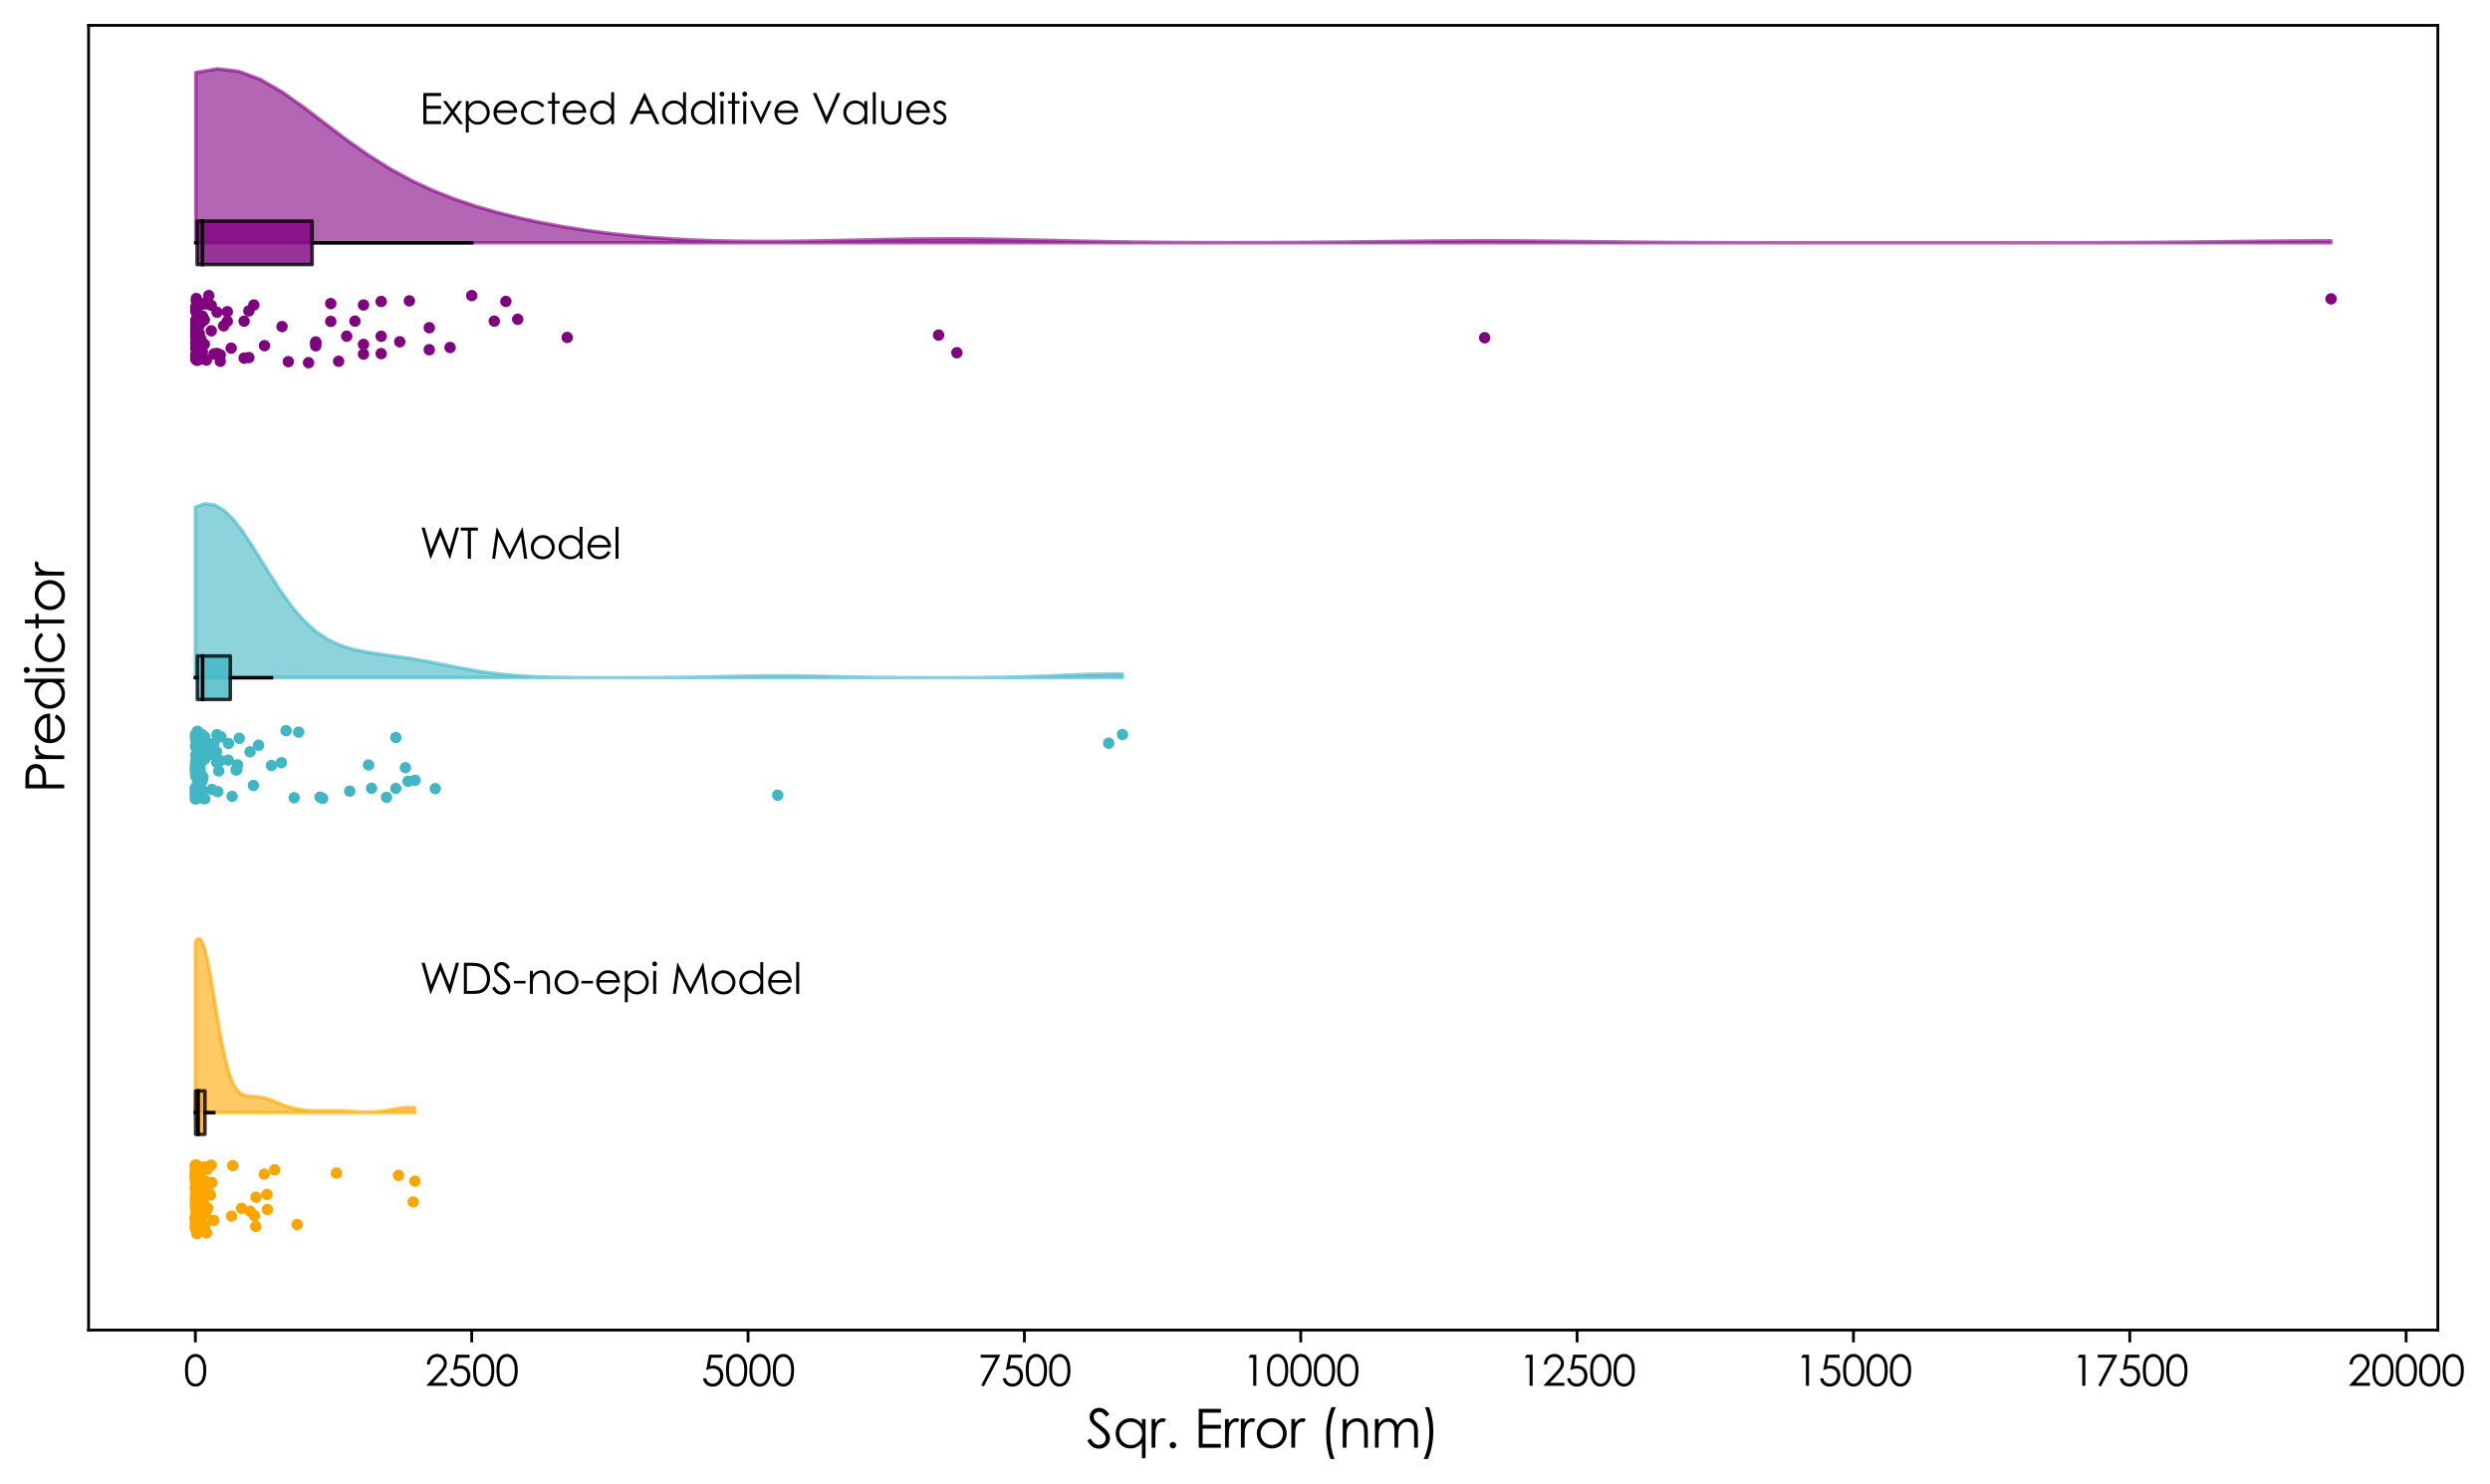 <?xml version="1.0" encoding="utf-8" standalone="no"?>
<!DOCTYPE svg PUBLIC "-//W3C//DTD SVG 1.1//EN"
  "http://www.w3.org/Graphics/SVG/1.1/DTD/svg11.dtd">
<svg xmlns:xlink="http://www.w3.org/1999/xlink" width="707.262pt" height="421.539pt" viewBox="0 0 707.262 421.539" xmlns="http://www.w3.org/2000/svg" version="1.1">
 <defs>
  <style type="text/css">*{stroke-linejoin: round; stroke-linecap: butt}</style>
 </defs>
 <g id="figure_1">
  <g id="patch_1">
   <path d="M 0 421.539 
L 707.262 421.539 
L 707.262 0 
L 0 0 
z
" style="fill: #ffffff"/>
  </g>
  <g id="axes_1">
   <g id="patch_2">
    <path d="M 25.162 377.8 
L 692.448 377.8 
L 692.448 7.2 
L 25.162 7.2 
z
" style="fill: #ffffff"/>
   </g>
   <g id="PolyCollection_1">
    <defs>
     <path id="me890a390c5" d="M 55.493 -153.873 
L 55.493 -105.506 
L 56.123 -105.506 
L 56.753 -105.506 
L 57.382 -105.506 
L 58.012 -105.506 
L 58.642 -105.506 
L 59.272 -105.506 
L 59.902 -105.506 
L 60.532 -105.506 
L 61.161 -105.506 
L 61.791 -105.506 
L 62.421 -105.506 
L 63.051 -105.506 
L 63.681 -105.506 
L 64.311 -105.506 
L 64.94 -105.506 
L 65.57 -105.506 
L 66.2 -105.506 
L 66.83 -105.506 
L 67.46 -105.506 
L 68.09 -105.506 
L 68.72 -105.506 
L 69.349 -105.506 
L 69.979 -105.506 
L 70.609 -105.506 
L 71.239 -105.506 
L 71.869 -105.506 
L 72.499 -105.506 
L 73.128 -105.506 
L 73.758 -105.506 
L 74.388 -105.506 
L 75.018 -105.506 
L 75.648 -105.506 
L 76.278 -105.506 
L 76.907 -105.506 
L 77.537 -105.506 
L 78.167 -105.506 
L 78.797 -105.506 
L 79.427 -105.506 
L 80.057 -105.506 
L 80.686 -105.506 
L 81.316 -105.506 
L 81.946 -105.506 
L 82.576 -105.506 
L 83.206 -105.506 
L 83.836 -105.506 
L 84.465 -105.506 
L 85.095 -105.506 
L 85.725 -105.506 
L 86.355 -105.506 
L 86.985 -105.506 
L 87.615 -105.506 
L 88.244 -105.506 
L 88.874 -105.506 
L 89.504 -105.506 
L 90.134 -105.506 
L 90.764 -105.506 
L 91.394 -105.506 
L 92.024 -105.506 
L 92.653 -105.506 
L 93.283 -105.506 
L 93.913 -105.506 
L 94.543 -105.506 
L 95.173 -105.506 
L 95.803 -105.506 
L 96.432 -105.506 
L 97.062 -105.506 
L 97.692 -105.506 
L 98.322 -105.506 
L 98.952 -105.506 
L 99.582 -105.506 
L 100.211 -105.506 
L 100.841 -105.506 
L 101.471 -105.506 
L 102.101 -105.506 
L 102.731 -105.506 
L 103.361 -105.506 
L 103.99 -105.506 
L 104.62 -105.506 
L 105.25 -105.506 
L 105.88 -105.506 
L 106.51 -105.506 
L 107.14 -105.506 
L 107.769 -105.506 
L 108.399 -105.506 
L 109.029 -105.506 
L 109.659 -105.506 
L 110.289 -105.506 
L 110.919 -105.506 
L 111.548 -105.506 
L 112.178 -105.506 
L 112.808 -105.506 
L 113.438 -105.506 
L 114.068 -105.506 
L 114.698 -105.506 
L 115.328 -105.506 
L 115.957 -105.506 
L 116.587 -105.506 
L 117.217 -105.506 
L 117.847 -105.506 
L 117.847 -106.896 
L 117.847 -106.896 
L 117.217 -106.939 
L 116.587 -106.961 
L 115.957 -106.959 
L 115.328 -106.935 
L 114.698 -106.889 
L 114.068 -106.825 
L 113.438 -106.744 
L 112.808 -106.651 
L 112.178 -106.549 
L 111.548 -106.443 
L 110.919 -106.335 
L 110.289 -106.229 
L 109.659 -106.127 
L 109.029 -106.033 
L 108.399 -105.948 
L 107.769 -105.873 
L 107.14 -105.81 
L 106.51 -105.759 
L 105.88 -105.719 
L 105.25 -105.692 
L 104.62 -105.676 
L 103.99 -105.672 
L 103.361 -105.678 
L 102.731 -105.693 
L 102.101 -105.718 
L 101.471 -105.75 
L 100.841 -105.787 
L 100.211 -105.829 
L 99.582 -105.873 
L 98.952 -105.917 
L 98.322 -105.958 
L 97.692 -105.996 
L 97.062 -106.027 
L 96.432 -106.051 
L 95.803 -106.066 
L 95.173 -106.074 
L 94.543 -106.074 
L 93.913 -106.067 
L 93.283 -106.057 
L 92.653 -106.044 
L 92.024 -106.032 
L 91.394 -106.023 
L 90.764 -106.019 
L 90.134 -106.023 
L 89.504 -106.036 
L 88.874 -106.059 
L 88.244 -106.093 
L 87.615 -106.138 
L 86.985 -106.194 
L 86.355 -106.263 
L 85.725 -106.343 
L 85.095 -106.436 
L 84.465 -106.544 
L 83.836 -106.668 
L 83.206 -106.81 
L 82.576 -106.97 
L 81.946 -107.151 
L 81.316 -107.353 
L 80.686 -107.574 
L 80.057 -107.812 
L 79.427 -108.065 
L 78.797 -108.326 
L 78.167 -108.591 
L 77.537 -108.851 
L 76.907 -109.098 
L 76.278 -109.327 
L 75.648 -109.53 
L 75.018 -109.702 
L 74.388 -109.84 
L 73.758 -109.943 
L 73.128 -110.016 
L 72.499 -110.063 
L 71.869 -110.096 
L 71.239 -110.129 
L 70.609 -110.183 
L 69.979 -110.282 
L 69.349 -110.457 
L 68.72 -110.743 
L 68.09 -111.181 
L 67.46 -111.814 
L 66.83 -112.691 
L 66.2 -113.857 
L 65.57 -115.358 
L 64.94 -117.229 
L 64.311 -119.494 
L 63.681 -122.159 
L 63.051 -125.207 
L 62.421 -128.595 
L 61.791 -132.248 
L 61.161 -136.064 
L 60.532 -139.913 
L 59.902 -143.641 
L 59.272 -147.084 
L 58.642 -150.076 
L 58.012 -152.461 
L 57.382 -154.108 
L 56.753 -154.919 
L 56.123 -154.842 
L 55.493 -153.873 
z
" style="stroke: #ffa500; stroke-opacity: 0.6"/>
    </defs>
    <g clip-path="url(#pc593f53fd5)">
     <use xlink:href="#me890a390c5" x="0" y="421.539" style="fill: #ffa500; fill-opacity: 0.6; stroke: #ffa500; stroke-opacity: 0.6"/>
    </g>
   </g>
   <g id="PolyCollection_2">
    <defs>
     <path id="m0a21371aad" d="M 55.493 -277.472 
L 55.493 -229.039 
L 58.153 -229.039 
L 60.813 -229.039 
L 63.473 -229.039 
L 66.133 -229.039 
L 68.793 -229.039 
L 71.452 -229.039 
L 74.112 -229.039 
L 76.772 -229.039 
L 79.432 -229.039 
L 82.092 -229.039 
L 84.752 -229.039 
L 87.412 -229.039 
L 90.072 -229.039 
L 92.732 -229.039 
L 95.392 -229.039 
L 98.052 -229.039 
L 100.711 -229.039 
L 103.371 -229.039 
L 106.031 -229.039 
L 108.691 -229.039 
L 111.351 -229.039 
L 114.011 -229.039 
L 116.671 -229.039 
L 119.331 -229.039 
L 121.991 -229.039 
L 124.651 -229.039 
L 127.31 -229.039 
L 129.97 -229.039 
L 132.63 -229.039 
L 135.29 -229.039 
L 137.95 -229.039 
L 140.61 -229.039 
L 143.27 -229.039 
L 145.93 -229.039 
L 148.59 -229.039 
L 151.25 -229.039 
L 153.91 -229.039 
L 156.569 -229.039 
L 159.229 -229.039 
L 161.889 -229.039 
L 164.549 -229.039 
L 167.209 -229.039 
L 169.869 -229.039 
L 172.529 -229.039 
L 175.189 -229.039 
L 177.849 -229.039 
L 180.509 -229.039 
L 183.169 -229.039 
L 185.828 -229.039 
L 188.488 -229.039 
L 191.148 -229.039 
L 193.808 -229.039 
L 196.468 -229.039 
L 199.128 -229.039 
L 201.788 -229.039 
L 204.448 -229.039 
L 207.108 -229.039 
L 209.768 -229.039 
L 212.427 -229.039 
L 215.087 -229.039 
L 217.747 -229.039 
L 220.407 -229.039 
L 223.067 -229.039 
L 225.727 -229.039 
L 228.387 -229.039 
L 231.047 -229.039 
L 233.707 -229.039 
L 236.367 -229.039 
L 239.027 -229.039 
L 241.686 -229.039 
L 244.346 -229.039 
L 247.006 -229.039 
L 249.666 -229.039 
L 252.326 -229.039 
L 254.986 -229.039 
L 257.646 -229.039 
L 260.306 -229.039 
L 262.966 -229.039 
L 265.626 -229.039 
L 268.285 -229.039 
L 270.945 -229.039 
L 273.605 -229.039 
L 276.265 -229.039 
L 278.925 -229.039 
L 281.585 -229.039 
L 284.245 -229.039 
L 286.905 -229.039 
L 289.565 -229.039 
L 292.225 -229.039 
L 294.885 -229.039 
L 297.544 -229.039 
L 300.204 -229.039 
L 302.864 -229.039 
L 305.524 -229.039 
L 308.184 -229.039 
L 310.844 -229.039 
L 313.504 -229.039 
L 316.164 -229.039 
L 318.824 -229.039 
L 318.824 -230.117 
L 318.824 -230.117 
L 316.164 -230.124 
L 313.504 -230.101 
L 310.844 -230.049 
L 308.184 -229.973 
L 305.524 -229.878 
L 302.864 -229.772 
L 300.204 -229.661 
L 297.544 -229.552 
L 294.885 -229.451 
L 292.225 -229.36 
L 289.565 -229.282 
L 286.905 -229.218 
L 284.245 -229.167 
L 281.585 -229.128 
L 278.925 -229.1 
L 276.265 -229.08 
L 273.605 -229.066 
L 270.945 -229.058 
L 268.285 -229.054 
L 265.626 -229.054 
L 262.966 -229.057 
L 260.306 -229.064 
L 257.646 -229.075 
L 254.986 -229.091 
L 252.326 -229.112 
L 249.666 -229.14 
L 247.006 -229.175 
L 244.346 -229.217 
L 241.686 -229.266 
L 239.027 -229.319 
L 236.367 -229.375 
L 233.707 -229.431 
L 231.047 -229.483 
L 228.387 -229.527 
L 225.727 -229.561 
L 223.067 -229.581 
L 220.407 -229.586 
L 217.747 -229.576 
L 215.087 -229.55 
L 212.427 -229.512 
L 209.768 -229.464 
L 207.108 -229.411 
L 204.448 -229.354 
L 201.788 -229.299 
L 199.128 -229.247 
L 196.468 -229.201 
L 193.808 -229.162 
L 191.148 -229.129 
L 188.488 -229.103 
L 185.828 -229.084 
L 183.169 -229.07 
L 180.509 -229.06 
L 177.849 -229.054 
L 175.189 -229.051 
L 172.529 -229.051 
L 169.869 -229.055 
L 167.209 -229.064 
L 164.549 -229.079 
L 161.889 -229.103 
L 159.229 -229.139 
L 156.569 -229.193 
L 153.91 -229.27 
L 151.25 -229.377 
L 148.59 -229.521 
L 145.93 -229.71 
L 143.27 -229.95 
L 140.61 -230.245 
L 137.95 -230.598 
L 135.29 -231.007 
L 132.63 -231.465 
L 129.97 -231.962 
L 127.31 -232.482 
L 124.651 -233.01 
L 121.991 -233.527 
L 119.331 -234.017 
L 116.671 -234.469 
L 114.011 -234.88 
L 111.351 -235.257 
L 108.691 -235.618 
L 106.031 -235.996 
L 103.371 -236.436 
L 100.711 -236.997 
L 98.052 -237.748 
L 95.392 -238.768 
L 92.732 -240.135 
L 90.072 -241.925 
L 87.412 -244.199 
L 84.752 -246.991 
L 82.092 -250.299 
L 79.432 -254.071 
L 76.772 -258.196 
L 74.112 -262.507 
L 71.452 -266.778 
L 68.793 -270.749 
L 66.133 -274.141 
L 63.473 -276.689 
L 60.813 -278.174 
L 58.153 -278.452 
L 55.493 -277.472 
z
" style="stroke: #41b6c4; stroke-opacity: 0.6"/>
    </defs>
    <g clip-path="url(#pc593f53fd5)">
     <use xlink:href="#m0a21371aad" x="0" y="421.539" style="fill: #41b6c4; fill-opacity: 0.6; stroke: #41b6c4; stroke-opacity: 0.6"/>
    </g>
   </g>
   <g id="PolyCollection_3">
    <defs>
     <path id="m51a857b970" d="M 55.618 -400.934 
L 55.618 -352.572 
L 61.745 -352.572 
L 67.871 -352.572 
L 73.997 -352.572 
L 80.123 -352.572 
L 86.25 -352.572 
L 92.376 -352.572 
L 98.502 -352.572 
L 104.628 -352.572 
L 110.755 -352.572 
L 116.881 -352.572 
L 123.007 -352.572 
L 129.133 -352.572 
L 135.26 -352.572 
L 141.386 -352.572 
L 147.512 -352.572 
L 153.638 -352.572 
L 159.765 -352.572 
L 165.891 -352.572 
L 172.017 -352.572 
L 178.143 -352.572 
L 184.27 -352.572 
L 190.396 -352.572 
L 196.522 -352.572 
L 202.648 -352.572 
L 208.775 -352.572 
L 214.901 -352.572 
L 221.027 -352.572 
L 227.153 -352.572 
L 233.28 -352.572 
L 239.406 -352.572 
L 245.532 -352.572 
L 251.658 -352.572 
L 257.785 -352.572 
L 263.911 -352.572 
L 270.037 -352.572 
L 276.163 -352.572 
L 282.29 -352.572 
L 288.416 -352.572 
L 294.542 -352.572 
L 300.668 -352.572 
L 306.795 -352.572 
L 312.921 -352.572 
L 319.047 -352.572 
L 325.173 -352.572 
L 331.3 -352.572 
L 337.426 -352.572 
L 343.552 -352.572 
L 349.678 -352.572 
L 355.805 -352.572 
L 361.931 -352.572 
L 368.057 -352.572 
L 374.183 -352.572 
L 380.31 -352.572 
L 386.436 -352.572 
L 392.562 -352.572 
L 398.688 -352.572 
L 404.815 -352.572 
L 410.941 -352.572 
L 417.067 -352.572 
L 423.193 -352.572 
L 429.32 -352.572 
L 435.446 -352.572 
L 441.572 -352.572 
L 447.698 -352.572 
L 453.825 -352.572 
L 459.951 -352.572 
L 466.077 -352.572 
L 472.203 -352.572 
L 478.33 -352.572 
L 484.456 -352.572 
L 490.582 -352.572 
L 496.708 -352.572 
L 502.835 -352.572 
L 508.961 -352.572 
L 515.087 -352.572 
L 521.213 -352.572 
L 527.34 -352.572 
L 533.466 -352.572 
L 539.592 -352.572 
L 545.718 -352.572 
L 551.845 -352.572 
L 557.971 -352.572 
L 564.097 -352.572 
L 570.223 -352.572 
L 576.35 -352.572 
L 582.476 -352.572 
L 588.602 -352.572 
L 594.728 -352.572 
L 600.855 -352.572 
L 606.981 -352.572 
L 613.107 -352.572 
L 619.233 -352.572 
L 625.36 -352.572 
L 631.486 -352.572 
L 637.612 -352.572 
L 643.738 -352.572 
L 649.865 -352.572 
L 655.991 -352.572 
L 662.117 -352.572 
L 662.117 -353.136 
L 662.117 -353.136 
L 655.991 -353.123 
L 649.865 -353.087 
L 643.738 -353.032 
L 637.612 -352.965 
L 631.486 -352.893 
L 625.36 -352.822 
L 619.233 -352.759 
L 613.107 -352.705 
L 606.981 -352.663 
L 600.855 -352.631 
L 594.728 -352.609 
L 588.602 -352.594 
L 582.476 -352.585 
L 576.35 -352.579 
L 570.223 -352.576 
L 564.097 -352.574 
L 557.971 -352.573 
L 551.845 -352.573 
L 545.718 -352.572 
L 539.592 -352.572 
L 533.466 -352.573 
L 527.34 -352.573 
L 521.213 -352.574 
L 515.087 -352.575 
L 508.961 -352.578 
L 502.835 -352.583 
L 496.708 -352.591 
L 490.582 -352.605 
L 484.456 -352.625 
L 478.33 -352.654 
L 472.203 -352.694 
L 466.077 -352.745 
L 459.951 -352.806 
L 453.825 -352.875 
L 447.698 -352.948 
L 441.572 -353.017 
L 435.446 -353.075 
L 429.32 -353.116 
L 423.193 -353.135 
L 417.067 -353.128 
L 410.941 -353.098 
L 404.815 -353.047 
L 398.688 -352.982 
L 392.562 -352.91 
L 386.436 -352.839 
L 380.31 -352.774 
L 374.183 -352.718 
L 368.057 -352.675 
L 361.931 -352.644 
L 355.805 -352.626 
L 349.678 -352.621 
L 343.552 -352.628 
L 337.426 -352.65 
L 331.3 -352.689 
L 325.173 -352.747 
L 319.047 -352.828 
L 312.921 -352.931 
L 306.795 -353.055 
L 300.668 -353.194 
L 294.542 -353.337 
L 288.416 -353.473 
L 282.29 -353.586 
L 276.163 -353.663 
L 270.037 -353.695 
L 263.911 -353.677 
L 257.785 -353.614 
L 251.658 -353.512 
L 245.532 -353.388 
L 239.406 -353.256 
L 233.28 -353.134 
L 227.153 -353.037 
L 221.027 -352.98 
L 214.901 -352.975 
L 208.775 -353.033 
L 202.648 -353.166 
L 196.522 -353.386 
L 190.396 -353.704 
L 184.27 -354.133 
L 178.143 -354.685 
L 172.017 -355.369 
L 165.891 -356.196 
L 159.765 -357.174 
L 153.638 -358.314 
L 147.512 -359.632 
L 141.386 -361.155 
L 135.26 -362.919 
L 129.133 -364.979 
L 123.007 -367.401 
L 116.881 -370.255 
L 110.755 -373.602 
L 104.628 -377.461 
L 98.502 -381.781 
L 92.376 -386.41 
L 86.25 -391.077 
L 80.123 -395.404 
L 73.997 -398.947 
L 67.871 -401.259 
L 61.745 -401.986 
L 55.618 -400.934 
z
" style="stroke: #800080; stroke-opacity: 0.6"/>
    </defs>
    <g clip-path="url(#pc593f53fd5)">
     <use xlink:href="#m51a857b970" x="0" y="421.539" style="fill: #800080; fill-opacity: 0.6; stroke: #800080; stroke-opacity: 0.6"/>
    </g>
   </g>
   <g id="PathCollection_1">
    <defs>
     <path id="m267eb24d64" d="M 0 1.118 
C 0.297 1.118 0.581 1 0.791 0.791 
C 1 0.581 1.118 0.297 1.118 0 
C 1.118 -0.297 1 -0.581 0.791 -0.791 
C 0.581 -1 0.297 -1.118 0 -1.118 
C -0.297 -1.118 -0.581 -1 -0.791 -0.791 
C -1 -0.581 -1.118 -0.297 -1.118 0 
C -1.118 0.297 -1 0.581 -0.791 0.791 
C -0.581 1 -0.297 1.118 0 1.118 
z
" style="stroke: #ffa500"/>
    </defs>
    <g clip-path="url(#pc593f53fd5)">
     <use xlink:href="#m267eb24d64" x="55.495" y="348.305" style="fill: #ffa500; stroke: #ffa500"/>
     <use xlink:href="#m267eb24d64" x="55.497" y="347.404" style="fill: #ffa500; stroke: #ffa500"/>
     <use xlink:href="#m267eb24d64" x="56.129" y="331.39" style="fill: #ffa500; stroke: #ffa500"/>
     <use xlink:href="#m267eb24d64" x="68.641" y="343.232" style="fill: #ffa500; stroke: #ffa500"/>
     <use xlink:href="#m267eb24d64" x="55.569" y="332.51" style="fill: #ffa500; stroke: #ffa500"/>
     <use xlink:href="#m267eb24d64" x="55.604" y="334.986" style="fill: #ffa500; stroke: #ffa500"/>
     <use xlink:href="#m267eb24d64" x="55.541" y="335.58" style="fill: #ffa500; stroke: #ffa500"/>
     <use xlink:href="#m267eb24d64" x="55.559" y="346.265" style="fill: #ffa500; stroke: #ffa500"/>
     <use xlink:href="#m267eb24d64" x="55.5" y="345.654" style="fill: #ffa500; stroke: #ffa500"/>
     <use xlink:href="#m267eb24d64" x="55.522" y="346.413" style="fill: #ffa500; stroke: #ffa500"/>
     <use xlink:href="#m267eb24d64" x="55.554" y="332.32" style="fill: #ffa500; stroke: #ffa500"/>
     <use xlink:href="#m267eb24d64" x="55.498" y="334.183" style="fill: #ffa500; stroke: #ffa500"/>
     <use xlink:href="#m267eb24d64" x="57.203" y="336.857" style="fill: #ffa500; stroke: #ffa500"/>
     <use xlink:href="#m267eb24d64" x="55.499" y="334.949" style="fill: #ffa500; stroke: #ffa500"/>
     <use xlink:href="#m267eb24d64" x="55.718" y="344.22" style="fill: #ffa500; stroke: #ffa500"/>
     <use xlink:href="#m267eb24d64" x="56.483" y="332.647" style="fill: #ffa500; stroke: #ffa500"/>
     <use xlink:href="#m267eb24d64" x="56.819" y="336.291" style="fill: #ffa500; stroke: #ffa500"/>
     <use xlink:href="#m267eb24d64" x="55.629" y="342.703" style="fill: #ffa500; stroke: #ffa500"/>
     <use xlink:href="#m267eb24d64" x="55.524" y="334.356" style="fill: #ffa500; stroke: #ffa500"/>
     <use xlink:href="#m267eb24d64" x="56.748" y="343.009" style="fill: #ffa500; stroke: #ffa500"/>
     <use xlink:href="#m267eb24d64" x="55.669" y="334.588" style="fill: #ffa500; stroke: #ffa500"/>
     <use xlink:href="#m267eb24d64" x="55.495" y="333.526" style="fill: #ffa500; stroke: #ffa500"/>
     <use xlink:href="#m267eb24d64" x="55.862" y="338.763" style="fill: #ffa500; stroke: #ffa500"/>
     <use xlink:href="#m267eb24d64" x="55.507" y="340.864" style="fill: #ffa500; stroke: #ffa500"/>
     <use xlink:href="#m267eb24d64" x="57.384" y="345.354" style="fill: #ffa500; stroke: #ffa500"/>
     <use xlink:href="#m267eb24d64" x="55.568" y="343.075" style="fill: #ffa500; stroke: #ffa500"/>
     <use xlink:href="#m267eb24d64" x="56.039" y="334.117" style="fill: #ffa500; stroke: #ffa500"/>
     <use xlink:href="#m267eb24d64" x="58.134" y="335.437" style="fill: #ffa500; stroke: #ffa500"/>
     <use xlink:href="#m267eb24d64" x="59.509" y="339.027" style="fill: #ffa500; stroke: #ffa500"/>
     <use xlink:href="#m267eb24d64" x="57.661" y="341.433" style="fill: #ffa500; stroke: #ffa500"/>
     <use xlink:href="#m267eb24d64" x="55.59" y="332.805" style="fill: #ffa500; stroke: #ffa500"/>
     <use xlink:href="#m267eb24d64" x="56.33" y="347" style="fill: #ffa500; stroke: #ffa500"/>
     <use xlink:href="#m267eb24d64" x="55.927" y="350.414" style="fill: #ffa500; stroke: #ffa500"/>
     <use xlink:href="#m267eb24d64" x="55.725" y="339.716" style="fill: #ffa500; stroke: #ffa500"/>
     <use xlink:href="#m267eb24d64" x="57.762" y="341.862" style="fill: #ffa500; stroke: #ffa500"/>
     <use xlink:href="#m267eb24d64" x="55.563" y="342.399" style="fill: #ffa500; stroke: #ffa500"/>
     <use xlink:href="#m267eb24d64" x="56.817" y="337.618" style="fill: #ffa500; stroke: #ffa500"/>
     <use xlink:href="#m267eb24d64" x="58.406" y="344.778" style="fill: #ffa500; stroke: #ffa500"/>
     <use xlink:href="#m267eb24d64" x="56.167" y="336.446" style="fill: #ffa500; stroke: #ffa500"/>
     <use xlink:href="#m267eb24d64" x="56.109" y="335.972" style="fill: #ffa500; stroke: #ffa500"/>
     <use xlink:href="#m267eb24d64" x="55.731" y="344.047" style="fill: #ffa500; stroke: #ffa500"/>
     <use xlink:href="#m267eb24d64" x="55.568" y="338.929" style="fill: #ffa500; stroke: #ffa500"/>
     <use xlink:href="#m267eb24d64" x="55.499" y="345.932" style="fill: #ffa500; stroke: #ffa500"/>
     <use xlink:href="#m267eb24d64" x="55.76" y="341.733" style="fill: #ffa500; stroke: #ffa500"/>
     <use xlink:href="#m267eb24d64" x="55.493" y="337.953" style="fill: #ffa500; stroke: #ffa500"/>
     <use xlink:href="#m267eb24d64" x="56.644" y="343.93" style="fill: #ffa500; stroke: #ffa500"/>
     <use xlink:href="#m267eb24d64" x="58.667" y="335.712" style="fill: #ffa500; stroke: #ffa500"/>
     <use xlink:href="#m267eb24d64" x="55.525" y="342.374" style="fill: #ffa500; stroke: #ffa500"/>
     <use xlink:href="#m267eb24d64" x="55.498" y="331.267" style="fill: #ffa500; stroke: #ffa500"/>
     <use xlink:href="#m267eb24d64" x="57.26" y="348.471" style="fill: #ffa500; stroke: #ffa500"/>
     <use xlink:href="#m267eb24d64" x="57.762" y="344.32" style="fill: #ffa500; stroke: #ffa500"/>
     <use xlink:href="#m267eb24d64" x="57.384" y="342.329" style="fill: #ffa500; stroke: #ffa500"/>
     <use xlink:href="#m267eb24d64" x="55.937" y="335.725" style="fill: #ffa500; stroke: #ffa500"/>
     <use xlink:href="#m267eb24d64" x="58.254" y="347.926" style="fill: #ffa500; stroke: #ffa500"/>
     <use xlink:href="#m267eb24d64" x="56.77" y="344.171" style="fill: #ffa500; stroke: #ffa500"/>
     <use xlink:href="#m267eb24d64" x="55.658" y="342.639" style="fill: #ffa500; stroke: #ffa500"/>
     <use xlink:href="#m267eb24d64" x="55.493" y="345.99" style="fill: #ffa500; stroke: #ffa500"/>
     <use xlink:href="#m267eb24d64" x="58.478" y="338.729" style="fill: #ffa500; stroke: #ffa500"/>
     <use xlink:href="#m267eb24d64" x="57.997" y="337.888" style="fill: #ffa500; stroke: #ffa500"/>
     <use xlink:href="#m267eb24d64" x="56.329" y="339.286" style="fill: #ffa500; stroke: #ffa500"/>
     <use xlink:href="#m267eb24d64" x="56.327" y="333.707" style="fill: #ffa500; stroke: #ffa500"/>
     <use xlink:href="#m267eb24d64" x="56.588" y="336.818" style="fill: #ffa500; stroke: #ffa500"/>
     <use xlink:href="#m267eb24d64" x="55.54" y="348.829" style="fill: #ffa500; stroke: #ffa500"/>
     <use xlink:href="#m267eb24d64" x="55.54" y="337.275" style="fill: #ffa500; stroke: #ffa500"/>
     <use xlink:href="#m267eb24d64" x="55.512" y="349.038" style="fill: #ffa500; stroke: #ffa500"/>
     <use xlink:href="#m267eb24d64" x="57.581" y="338.081" style="fill: #ffa500; stroke: #ffa500"/>
     <use xlink:href="#m267eb24d64" x="78.02" y="332.287" style="fill: #ffa500; stroke: #ffa500"/>
     <use xlink:href="#m267eb24d64" x="75.837" y="339.276" style="fill: #ffa500; stroke: #ffa500"/>
     <use xlink:href="#m267eb24d64" x="117.847" y="335.501" style="fill: #ffa500; stroke: #ffa500"/>
     <use xlink:href="#m267eb24d64" x="57.28" y="336.686" style="fill: #ffa500; stroke: #ffa500"/>
     <use xlink:href="#m267eb24d64" x="113.182" y="333.888" style="fill: #ffa500; stroke: #ffa500"/>
     <use xlink:href="#m267eb24d64" x="60.72" y="346.651" style="fill: #ffa500; stroke: #ffa500"/>
     <use xlink:href="#m267eb24d64" x="59.756" y="339.469" style="fill: #ffa500; stroke: #ffa500"/>
     <use xlink:href="#m267eb24d64" x="84.404" y="347.833" style="fill: #ffa500; stroke: #ffa500"/>
     <use xlink:href="#m267eb24d64" x="57.865" y="342.462" style="fill: #ffa500; stroke: #ffa500"/>
     <use xlink:href="#m267eb24d64" x="55.537" y="341.371" style="fill: #ffa500; stroke: #ffa500"/>
     <use xlink:href="#m267eb24d64" x="55.809" y="331.979" style="fill: #ffa500; stroke: #ffa500"/>
     <use xlink:href="#m267eb24d64" x="55.896" y="330.991" style="fill: #ffa500; stroke: #ffa500"/>
     <use xlink:href="#m267eb24d64" x="55.606" y="335.163" style="fill: #ffa500; stroke: #ffa500"/>
     <use xlink:href="#m267eb24d64" x="72.278" y="345.327" style="fill: #ffa500; stroke: #ffa500"/>
     <use xlink:href="#m267eb24d64" x="58.995" y="343.133" style="fill: #ffa500; stroke: #ffa500"/>
     <use xlink:href="#m267eb24d64" x="58.671" y="350.2" style="fill: #ffa500; stroke: #ffa500"/>
     <use xlink:href="#m267eb24d64" x="72.646" y="348.373" style="fill: #ffa500; stroke: #ffa500"/>
     <use xlink:href="#m267eb24d64" x="75.059" y="333.512" style="fill: #ffa500; stroke: #ffa500"/>
     <use xlink:href="#m267eb24d64" x="71.042" y="344.048" style="fill: #ffa500; stroke: #ffa500"/>
     <use xlink:href="#m267eb24d64" x="55.529" y="331.399" style="fill: #ffa500; stroke: #ffa500"/>
     <use xlink:href="#m267eb24d64" x="66.115" y="331.097" style="fill: #ffa500; stroke: #ffa500"/>
     <use xlink:href="#m267eb24d64" x="56.682" y="335.337" style="fill: #ffa500; stroke: #ffa500"/>
     <use xlink:href="#m267eb24d64" x="56.013" y="341.126" style="fill: #ffa500; stroke: #ffa500"/>
     <use xlink:href="#m267eb24d64" x="117.358" y="341.415" style="fill: #ffa500; stroke: #ffa500"/>
     <use xlink:href="#m267eb24d64" x="55.555" y="336.916" style="fill: #ffa500; stroke: #ffa500"/>
     <use xlink:href="#m267eb24d64" x="56.114" y="332.242" style="fill: #ffa500; stroke: #ffa500"/>
     <use xlink:href="#m267eb24d64" x="55.502" y="334.225" style="fill: #ffa500; stroke: #ffa500"/>
     <use xlink:href="#m267eb24d64" x="58.921" y="332.104" style="fill: #ffa500; stroke: #ffa500"/>
     <use xlink:href="#m267eb24d64" x="55.53" y="340.11" style="fill: #ffa500; stroke: #ffa500"/>
     <use xlink:href="#m267eb24d64" x="55.735" y="340.568" style="fill: #ffa500; stroke: #ffa500"/>
     <use xlink:href="#m267eb24d64" x="55.502" y="333.06" style="fill: #ffa500; stroke: #ffa500"/>
     <use xlink:href="#m267eb24d64" x="55.635" y="345.986" style="fill: #ffa500; stroke: #ffa500"/>
     <use xlink:href="#m267eb24d64" x="55.499" y="330.93" style="fill: #ffa500; stroke: #ffa500"/>
     <use xlink:href="#m267eb24d64" x="55.68" y="340.814" style="fill: #ffa500; stroke: #ffa500"/>
     <use xlink:href="#m267eb24d64" x="57.489" y="332.391" style="fill: #ffa500; stroke: #ffa500"/>
     <use xlink:href="#m267eb24d64" x="56.287" y="334.034" style="fill: #ffa500; stroke: #ffa500"/>
     <use xlink:href="#m267eb24d64" x="65.768" y="345.45" style="fill: #ffa500; stroke: #ffa500"/>
     <use xlink:href="#m267eb24d64" x="58.175" y="331.465" style="fill: #ffa500; stroke: #ffa500"/>
     <use xlink:href="#m267eb24d64" x="72.715" y="340.067" style="fill: #ffa500; stroke: #ffa500"/>
     <use xlink:href="#m267eb24d64" x="95.563" y="333.217" style="fill: #ffa500; stroke: #ffa500"/>
     <use xlink:href="#m267eb24d64" x="75.983" y="343.56" style="fill: #ffa500; stroke: #ffa500"/>
     <use xlink:href="#m267eb24d64" x="60.224" y="335.916" style="fill: #ffa500; stroke: #ffa500"/>
     <use xlink:href="#m267eb24d64" x="56.723" y="334.885" style="fill: #ffa500; stroke: #ffa500"/>
     <use xlink:href="#m267eb24d64" x="60.018" y="330.939" style="fill: #ffa500; stroke: #ffa500"/>
     <use xlink:href="#m267eb24d64" x="56.527" y="336.985" style="fill: #ffa500; stroke: #ffa500"/>
    </g>
   </g>
   <g id="PathCollection_2">
    <defs>
     <path id="mfbb350a06f" d="M 0 1.118 
C 0.297 1.118 0.581 1 0.791 0.791 
C 1 0.581 1.118 0.297 1.118 0 
C 1.118 -0.297 1 -0.581 0.791 -0.791 
C 0.581 -1 0.297 -1.118 0 -1.118 
C -0.297 -1.118 -0.581 -1 -0.791 -0.791 
C -1 -0.581 -1.118 -0.297 -1.118 0 
C -1.118 0.297 -1 0.581 -0.791 0.791 
C -0.581 1 -0.297 1.118 0 1.118 
z
" style="stroke: #41b6c4"/>
    </defs>
    <g clip-path="url(#pc593f53fd5)">
     <use xlink:href="#mfbb350a06f" x="57.63" y="220.654" style="fill: #41b6c4; stroke: #41b6c4"/>
     <use xlink:href="#mfbb350a06f" x="58.18" y="215.547" style="fill: #41b6c4; stroke: #41b6c4"/>
     <use xlink:href="#mfbb350a06f" x="56.083" y="207.729" style="fill: #41b6c4; stroke: #41b6c4"/>
     <use xlink:href="#mfbb350a06f" x="73.449" y="211.688" style="fill: #41b6c4; stroke: #41b6c4"/>
     <use xlink:href="#mfbb350a06f" x="55.554" y="218.23" style="fill: #41b6c4; stroke: #41b6c4"/>
     <use xlink:href="#mfbb350a06f" x="56.059" y="224.599" style="fill: #41b6c4; stroke: #41b6c4"/>
     <use xlink:href="#mfbb350a06f" x="56.409" y="222.985" style="fill: #41b6c4; stroke: #41b6c4"/>
     <use xlink:href="#mfbb350a06f" x="56.538" y="217.694" style="fill: #41b6c4; stroke: #41b6c4"/>
     <use xlink:href="#mfbb350a06f" x="57.389" y="221.825" style="fill: #41b6c4; stroke: #41b6c4"/>
     <use xlink:href="#mfbb350a06f" x="55.54" y="226.923" style="fill: #41b6c4; stroke: #41b6c4"/>
     <use xlink:href="#mfbb350a06f" x="56.055" y="222.585" style="fill: #41b6c4; stroke: #41b6c4"/>
     <use xlink:href="#mfbb350a06f" x="55.522" y="225.856" style="fill: #41b6c4; stroke: #41b6c4"/>
     <use xlink:href="#mfbb350a06f" x="84.829" y="207.958" style="fill: #41b6c4; stroke: #41b6c4"/>
     <use xlink:href="#mfbb350a06f" x="55.632" y="216.329" style="fill: #41b6c4; stroke: #41b6c4"/>
     <use xlink:href="#mfbb350a06f" x="56.449" y="213.976" style="fill: #41b6c4; stroke: #41b6c4"/>
     <use xlink:href="#mfbb350a06f" x="60.591" y="213.042" style="fill: #41b6c4; stroke: #41b6c4"/>
     <use xlink:href="#mfbb350a06f" x="59.385" y="212.947" style="fill: #41b6c4; stroke: #41b6c4"/>
     <use xlink:href="#mfbb350a06f" x="67.475" y="217.265" style="fill: #41b6c4; stroke: #41b6c4"/>
     <use xlink:href="#mfbb350a06f" x="56.416" y="222.375" style="fill: #41b6c4; stroke: #41b6c4"/>
     <use xlink:href="#mfbb350a06f" x="56.675" y="211.211" style="fill: #41b6c4; stroke: #41b6c4"/>
     <use xlink:href="#mfbb350a06f" x="57.151" y="216.52" style="fill: #41b6c4; stroke: #41b6c4"/>
     <use xlink:href="#mfbb350a06f" x="55.543" y="218.071" style="fill: #41b6c4; stroke: #41b6c4"/>
     <use xlink:href="#mfbb350a06f" x="55.556" y="226.922" style="fill: #41b6c4; stroke: #41b6c4"/>
     <use xlink:href="#mfbb350a06f" x="57.141" y="220.911" style="fill: #41b6c4; stroke: #41b6c4"/>
     <use xlink:href="#mfbb350a06f" x="123.633" y="224.017" style="fill: #41b6c4; stroke: #41b6c4"/>
     <use xlink:href="#mfbb350a06f" x="90.91" y="226.433" style="fill: #41b6c4; stroke: #41b6c4"/>
     <use xlink:href="#mfbb350a06f" x="61.856" y="224.878" style="fill: #41b6c4; stroke: #41b6c4"/>
     <use xlink:href="#mfbb350a06f" x="58.171" y="209.552" style="fill: #41b6c4; stroke: #41b6c4"/>
     <use xlink:href="#mfbb350a06f" x="55.511" y="209.711" style="fill: #41b6c4; stroke: #41b6c4"/>
     <use xlink:href="#mfbb350a06f" x="55.65" y="220.565" style="fill: #41b6c4; stroke: #41b6c4"/>
     <use xlink:href="#mfbb350a06f" x="56.245" y="217.953" style="fill: #41b6c4; stroke: #41b6c4"/>
     <use xlink:href="#mfbb350a06f" x="56.245" y="218.809" style="fill: #41b6c4; stroke: #41b6c4"/>
     <use xlink:href="#mfbb350a06f" x="117.908" y="221.633" style="fill: #41b6c4; stroke: #41b6c4"/>
     <use xlink:href="#mfbb350a06f" x="115.14" y="218.066" style="fill: #41b6c4; stroke: #41b6c4"/>
     <use xlink:href="#mfbb350a06f" x="112.434" y="223.952" style="fill: #41b6c4; stroke: #41b6c4"/>
     <use xlink:href="#mfbb350a06f" x="64.82" y="215.916" style="fill: #41b6c4; stroke: #41b6c4"/>
     <use xlink:href="#mfbb350a06f" x="60.194" y="214.3" style="fill: #41b6c4; stroke: #41b6c4"/>
     <use xlink:href="#mfbb350a06f" x="55.541" y="218.237" style="fill: #41b6c4; stroke: #41b6c4"/>
     <use xlink:href="#mfbb350a06f" x="56.714" y="211.116" style="fill: #41b6c4; stroke: #41b6c4"/>
     <use xlink:href="#mfbb350a06f" x="55.498" y="223.896" style="fill: #41b6c4; stroke: #41b6c4"/>
     <use xlink:href="#mfbb350a06f" x="55.52" y="212.004" style="fill: #41b6c4; stroke: #41b6c4"/>
     <use xlink:href="#mfbb350a06f" x="55.762" y="223.829" style="fill: #41b6c4; stroke: #41b6c4"/>
     <use xlink:href="#mfbb350a06f" x="55.52" y="225.66" style="fill: #41b6c4; stroke: #41b6c4"/>
     <use xlink:href="#mfbb350a06f" x="62.781" y="209.286" style="fill: #41b6c4; stroke: #41b6c4"/>
     <use xlink:href="#mfbb350a06f" x="65.934" y="226.219" style="fill: #41b6c4; stroke: #41b6c4"/>
     <use xlink:href="#mfbb350a06f" x="56.056" y="209.894" style="fill: #41b6c4; stroke: #41b6c4"/>
     <use xlink:href="#mfbb350a06f" x="55.494" y="223.91" style="fill: #41b6c4; stroke: #41b6c4"/>
     <use xlink:href="#mfbb350a06f" x="55.969" y="213.058" style="fill: #41b6c4; stroke: #41b6c4"/>
     <use xlink:href="#mfbb350a06f" x="55.493" y="224.934" style="fill: #41b6c4; stroke: #41b6c4"/>
     <use xlink:href="#mfbb350a06f" x="109.791" y="226.482" style="fill: #41b6c4; stroke: #41b6c4"/>
     <use xlink:href="#mfbb350a06f" x="112.434" y="209.493" style="fill: #41b6c4; stroke: #41b6c4"/>
     <use xlink:href="#mfbb350a06f" x="77.104" y="217.443" style="fill: #41b6c4; stroke: #41b6c4"/>
     <use xlink:href="#mfbb350a06f" x="71.017" y="213.55" style="fill: #41b6c4; stroke: #41b6c4"/>
     <use xlink:href="#mfbb350a06f" x="55.541" y="226.29" style="fill: #41b6c4; stroke: #41b6c4"/>
     <use xlink:href="#mfbb350a06f" x="56.056" y="207.842" style="fill: #41b6c4; stroke: #41b6c4"/>
     <use xlink:href="#mfbb350a06f" x="55.978" y="213.551" style="fill: #41b6c4; stroke: #41b6c4"/>
     <use xlink:href="#mfbb350a06f" x="60.737" y="211.128" style="fill: #41b6c4; stroke: #41b6c4"/>
     <use xlink:href="#mfbb350a06f" x="57.2" y="220.035" style="fill: #41b6c4; stroke: #41b6c4"/>
     <use xlink:href="#mfbb350a06f" x="58.598" y="214.304" style="fill: #41b6c4; stroke: #41b6c4"/>
     <use xlink:href="#mfbb350a06f" x="55.989" y="214.887" style="fill: #41b6c4; stroke: #41b6c4"/>
     <use xlink:href="#mfbb350a06f" x="55.569" y="220.071" style="fill: #41b6c4; stroke: #41b6c4"/>
     <use xlink:href="#mfbb350a06f" x="62.131" y="218.986" style="fill: #41b6c4; stroke: #41b6c4"/>
     <use xlink:href="#mfbb350a06f" x="56.65" y="220.262" style="fill: #41b6c4; stroke: #41b6c4"/>
     <use xlink:href="#mfbb350a06f" x="56.836" y="218.337" style="fill: #41b6c4; stroke: #41b6c4"/>
     <use xlink:href="#mfbb350a06f" x="57.318" y="208.603" style="fill: #41b6c4; stroke: #41b6c4"/>
     <use xlink:href="#mfbb350a06f" x="81.266" y="207.553" style="fill: #41b6c4; stroke: #41b6c4"/>
     <use xlink:href="#mfbb350a06f" x="318.824" y="208.653" style="fill: #41b6c4; stroke: #41b6c4"/>
     <use xlink:href="#mfbb350a06f" x="220.893" y="225.873" style="fill: #41b6c4; stroke: #41b6c4"/>
     <use xlink:href="#mfbb350a06f" x="56.165" y="218.607" style="fill: #41b6c4; stroke: #41b6c4"/>
     <use xlink:href="#mfbb350a06f" x="104.681" y="217.293" style="fill: #41b6c4; stroke: #41b6c4"/>
     <use xlink:href="#mfbb350a06f" x="314.912" y="211.103" style="fill: #41b6c4; stroke: #41b6c4"/>
     <use xlink:href="#mfbb350a06f" x="61.5" y="213.511" style="fill: #41b6c4; stroke: #41b6c4"/>
     <use xlink:href="#mfbb350a06f" x="60.615" y="211.539" style="fill: #41b6c4; stroke: #41b6c4"/>
     <use xlink:href="#mfbb350a06f" x="115.9" y="221.938" style="fill: #41b6c4; stroke: #41b6c4"/>
     <use xlink:href="#mfbb350a06f" x="59.732" y="212.848" style="fill: #41b6c4; stroke: #41b6c4"/>
     <use xlink:href="#mfbb350a06f" x="55.494" y="217.105" style="fill: #41b6c4; stroke: #41b6c4"/>
     <use xlink:href="#mfbb350a06f" x="56.433" y="218.877" style="fill: #41b6c4; stroke: #41b6c4"/>
     <use xlink:href="#mfbb350a06f" x="59.709" y="211.634" style="fill: #41b6c4; stroke: #41b6c4"/>
     <use xlink:href="#mfbb350a06f" x="55.87" y="216.349" style="fill: #41b6c4; stroke: #41b6c4"/>
     <use xlink:href="#mfbb350a06f" x="55.497" y="219.16" style="fill: #41b6c4; stroke: #41b6c4"/>
     <use xlink:href="#mfbb350a06f" x="58.078" y="209.274" style="fill: #41b6c4; stroke: #41b6c4"/>
     <use xlink:href="#mfbb350a06f" x="61.562" y="216.605" style="fill: #41b6c4; stroke: #41b6c4"/>
     <use xlink:href="#mfbb350a06f" x="55.794" y="215.444" style="fill: #41b6c4; stroke: #41b6c4"/>
     <use xlink:href="#mfbb350a06f" x="67.281" y="218.578" style="fill: #41b6c4; stroke: #41b6c4"/>
     <use xlink:href="#mfbb350a06f" x="61.982" y="216.104" style="fill: #41b6c4; stroke: #41b6c4"/>
     <use xlink:href="#mfbb350a06f" x="79.938" y="216.653" style="fill: #41b6c4; stroke: #41b6c4"/>
     <use xlink:href="#mfbb350a06f" x="56.587" y="216.41" style="fill: #41b6c4; stroke: #41b6c4"/>
     <use xlink:href="#mfbb350a06f" x="55.602" y="214.581" style="fill: #41b6c4; stroke: #41b6c4"/>
     <use xlink:href="#mfbb350a06f" x="57.568" y="224.545" style="fill: #41b6c4; stroke: #41b6c4"/>
     <use xlink:href="#mfbb350a06f" x="58.166" y="226.893" style="fill: #41b6c4; stroke: #41b6c4"/>
     <use xlink:href="#mfbb350a06f" x="56.402" y="226.547" style="fill: #41b6c4; stroke: #41b6c4"/>
     <use xlink:href="#mfbb350a06f" x="55.497" y="208.7" style="fill: #41b6c4; stroke: #41b6c4"/>
     <use xlink:href="#mfbb350a06f" x="57.133" y="226.562" style="fill: #41b6c4; stroke: #41b6c4"/>
     <use xlink:href="#mfbb350a06f" x="64.904" y="211.192" style="fill: #41b6c4; stroke: #41b6c4"/>
     <use xlink:href="#mfbb350a06f" x="55.701" y="210.438" style="fill: #41b6c4; stroke: #41b6c4"/>
     <use xlink:href="#mfbb350a06f" x="91.65" y="226.788" style="fill: #41b6c4; stroke: #41b6c4"/>
     <use xlink:href="#mfbb350a06f" x="99.336" y="224.732" style="fill: #41b6c4; stroke: #41b6c4"/>
     <use xlink:href="#mfbb350a06f" x="60.207" y="224.264" style="fill: #41b6c4; stroke: #41b6c4"/>
     <use xlink:href="#mfbb350a06f" x="56.724" y="224.899" style="fill: #41b6c4; stroke: #41b6c4"/>
     <use xlink:href="#mfbb350a06f" x="58.081" y="214.012" style="fill: #41b6c4; stroke: #41b6c4"/>
     <use xlink:href="#mfbb350a06f" x="56.331" y="211.642" style="fill: #41b6c4; stroke: #41b6c4"/>
     <use xlink:href="#mfbb350a06f" x="67.028" y="218.722" style="fill: #41b6c4; stroke: #41b6c4"/>
     <use xlink:href="#mfbb350a06f" x="67.964" y="209.719" style="fill: #41b6c4; stroke: #41b6c4"/>
     <use xlink:href="#mfbb350a06f" x="57.979" y="213.133" style="fill: #41b6c4; stroke: #41b6c4"/>
     <use xlink:href="#mfbb350a06f" x="71.988" y="223.115" style="fill: #41b6c4; stroke: #41b6c4"/>
     <use xlink:href="#mfbb350a06f" x="105.531" y="223.913" style="fill: #41b6c4; stroke: #41b6c4"/>
     <use xlink:href="#mfbb350a06f" x="83.561" y="226.601" style="fill: #41b6c4; stroke: #41b6c4"/>
     <use xlink:href="#mfbb350a06f" x="57.542" y="221.124" style="fill: #41b6c4; stroke: #41b6c4"/>
     <use xlink:href="#mfbb350a06f" x="61.617" y="208.701" style="fill: #41b6c4; stroke: #41b6c4"/>
     <use xlink:href="#mfbb350a06f" x="62.59" y="216.065" style="fill: #41b6c4; stroke: #41b6c4"/>
     <use xlink:href="#mfbb350a06f" x="56.35" y="222.42" style="fill: #41b6c4; stroke: #41b6c4"/>
    </g>
   </g>
   <g id="PathCollection_3">
    <defs>
     <path id="mb493c56c6e" d="M 0 1.118 
C 0.297 1.118 0.581 1 0.791 0.791 
C 1 0.581 1.118 0.297 1.118 0 
C 1.118 -0.297 1 -0.581 0.791 -0.791 
C 0.581 -1 0.297 -1.118 0 -1.118 
C -0.297 -1.118 -0.581 -1 -0.791 -0.791 
C -1 -0.581 -1.118 -0.297 -1.118 0 
C -1.118 0.297 -1 0.581 -0.791 0.791 
C -0.581 1 -0.297 1.118 0 1.118 
z
" style="stroke: #800080"/>
    </defs>
    <g clip-path="url(#pc593f53fd5)">
     <use xlink:href="#mb493c56c6e" x="60.014" y="86.734" style="fill: #800080; stroke: #800080"/>
     <use xlink:href="#mb493c56c6e" x="55.995" y="97.775" style="fill: #800080; stroke: #800080"/>
     <use xlink:href="#mb493c56c6e" x="55.775" y="101.332" style="fill: #800080; stroke: #800080"/>
     <use xlink:href="#mb493c56c6e" x="57.502" y="99.976" style="fill: #800080; stroke: #800080"/>
     <use xlink:href="#mb493c56c6e" x="55.995" y="98.059" style="fill: #800080; stroke: #800080"/>
     <use xlink:href="#mb493c56c6e" x="55.618" y="93.011" style="fill: #800080; stroke: #800080"/>
     <use xlink:href="#mb493c56c6e" x="56.278" y="99.29" style="fill: #800080; stroke: #800080"/>
     <use xlink:href="#mb493c56c6e" x="56.623" y="99.565" style="fill: #800080; stroke: #800080"/>
     <use xlink:href="#mb493c56c6e" x="57.502" y="91.271" style="fill: #800080; stroke: #800080"/>
     <use xlink:href="#mb493c56c6e" x="56.623" y="92.292" style="fill: #800080; stroke: #800080"/>
     <use xlink:href="#mb493c56c6e" x="58.036" y="97.77" style="fill: #800080; stroke: #800080"/>
     <use xlink:href="#mb493c56c6e" x="55.618" y="95.872" style="fill: #800080; stroke: #800080"/>
     <use xlink:href="#mb493c56c6e" x="58.036" y="90.856" style="fill: #800080; stroke: #800080"/>
     <use xlink:href="#mb493c56c6e" x="55.618" y="102.067" style="fill: #800080; stroke: #800080"/>
     <use xlink:href="#mb493c56c6e" x="55.618" y="93.998" style="fill: #800080; stroke: #800080"/>
     <use xlink:href="#mb493c56c6e" x="57.502" y="89.802" style="fill: #800080; stroke: #800080"/>
     <use xlink:href="#mb493c56c6e" x="55.618" y="94.959" style="fill: #800080; stroke: #800080"/>
     <use xlink:href="#mb493c56c6e" x="56.278" y="99.318" style="fill: #800080; stroke: #800080"/>
     <use xlink:href="#mb493c56c6e" x="55.618" y="91.965" style="fill: #800080; stroke: #800080"/>
     <use xlink:href="#mb493c56c6e" x="55.775" y="96.586" style="fill: #800080; stroke: #800080"/>
     <use xlink:href="#mb493c56c6e" x="55.995" y="96.457" style="fill: #800080; stroke: #800080"/>
     <use xlink:href="#mb493c56c6e" x="55.995" y="92.503" style="fill: #800080; stroke: #800080"/>
     <use xlink:href="#mb493c56c6e" x="55.618" y="87.441" style="fill: #800080; stroke: #800080"/>
     <use xlink:href="#mb493c56c6e" x="55.775" y="93.068" style="fill: #800080; stroke: #800080"/>
     <use xlink:href="#mb493c56c6e" x="55.995" y="95.244" style="fill: #800080; stroke: #800080"/>
     <use xlink:href="#mb493c56c6e" x="62.557" y="102.629" style="fill: #800080; stroke: #800080"/>
     <use xlink:href="#mb493c56c6e" x="93.954" y="91.299" style="fill: #800080; stroke: #800080"/>
     <use xlink:href="#mb493c56c6e" x="103.248" y="86.63" style="fill: #800080; stroke: #800080"/>
     <use xlink:href="#mb493c56c6e" x="127.832" y="98.71" style="fill: #800080; stroke: #800080"/>
     <use xlink:href="#mb493c56c6e" x="121.929" y="99.328" style="fill: #800080; stroke: #800080"/>
     <use xlink:href="#mb493c56c6e" x="55.995" y="100.139" style="fill: #800080; stroke: #800080"/>
     <use xlink:href="#mb493c56c6e" x="55.775" y="97.527" style="fill: #800080; stroke: #800080"/>
     <use xlink:href="#mb493c56c6e" x="55.775" y="85.549" style="fill: #800080; stroke: #800080"/>
     <use xlink:href="#mb493c56c6e" x="55.775" y="98.935" style="fill: #800080; stroke: #800080"/>
     <use xlink:href="#mb493c56c6e" x="55.995" y="95.873" style="fill: #800080; stroke: #800080"/>
     <use xlink:href="#mb493c56c6e" x="81.898" y="102.727" style="fill: #800080; stroke: #800080"/>
     <use xlink:href="#mb493c56c6e" x="89.684" y="97.142" style="fill: #800080; stroke: #800080"/>
     <use xlink:href="#mb493c56c6e" x="113.546" y="97.081" style="fill: #800080; stroke: #800080"/>
     <use xlink:href="#mb493c56c6e" x="103.248" y="97.829" style="fill: #800080; stroke: #800080"/>
     <use xlink:href="#mb493c56c6e" x="55.618" y="87.184" style="fill: #800080; stroke: #800080"/>
     <use xlink:href="#mb493c56c6e" x="55.618" y="90.902" style="fill: #800080; stroke: #800080"/>
     <use xlink:href="#mb493c56c6e" x="55.775" y="84.798" style="fill: #800080; stroke: #800080"/>
     <use xlink:href="#mb493c56c6e" x="55.618" y="98.98" style="fill: #800080; stroke: #800080"/>
     <use xlink:href="#mb493c56c6e" x="87.643" y="103.025" style="fill: #800080; stroke: #800080"/>
     <use xlink:href="#mb493c56c6e" x="80.108" y="92.77" style="fill: #800080; stroke: #800080"/>
     <use xlink:href="#mb493c56c6e" x="108.271" y="85.627" style="fill: #800080; stroke: #800080"/>
     <use xlink:href="#mb493c56c6e" x="121.929" y="93.095" style="fill: #800080; stroke: #800080"/>
     <use xlink:href="#mb493c56c6e" x="55.618" y="93.927" style="fill: #800080; stroke: #800080"/>
     <use xlink:href="#mb493c56c6e" x="56.278" y="94.309" style="fill: #800080; stroke: #800080"/>
     <use xlink:href="#mb493c56c6e" x="55.618" y="98.758" style="fill: #800080; stroke: #800080"/>
     <use xlink:href="#mb493c56c6e" x="55.618" y="100.998" style="fill: #800080; stroke: #800080"/>
     <use xlink:href="#mb493c56c6e" x="65.665" y="98.895" style="fill: #800080; stroke: #800080"/>
     <use xlink:href="#mb493c56c6e" x="69.339" y="91.239" style="fill: #800080; stroke: #800080"/>
     <use xlink:href="#mb493c56c6e" x="108.271" y="100.447" style="fill: #800080; stroke: #800080"/>
     <use xlink:href="#mb493c56c6e" x="103.248" y="100.591" style="fill: #800080; stroke: #800080"/>
     <use xlink:href="#mb493c56c6e" x="55.618" y="101.427" style="fill: #800080; stroke: #800080"/>
     <use xlink:href="#mb493c56c6e" x="55.775" y="100.501" style="fill: #800080; stroke: #800080"/>
     <use xlink:href="#mb493c56c6e" x="75.116" y="98.19" style="fill: #800080; stroke: #800080"/>
     <use xlink:href="#mb493c56c6e" x="108.271" y="95.518" style="fill: #800080; stroke: #800080"/>
     <use xlink:href="#mb493c56c6e" x="98.475" y="95.497" style="fill: #800080; stroke: #800080"/>
     <use xlink:href="#mb493c56c6e" x="100.83" y="91.221" style="fill: #800080; stroke: #800080"/>
     <use xlink:href="#mb493c56c6e" x="62.557" y="100.794" style="fill: #800080; stroke: #800080"/>
     <use xlink:href="#mb493c56c6e" x="57.502" y="86.306" style="fill: #800080; stroke: #800080"/>
     <use xlink:href="#mb493c56c6e" x="72.102" y="86.643" style="fill: #800080; stroke: #800080"/>
     <use xlink:href="#mb493c56c6e" x="69.339" y="101.722" style="fill: #800080; stroke: #800080"/>
     <use xlink:href="#mb493c56c6e" x="60.014" y="93.978" style="fill: #800080; stroke: #800080"/>
     <use xlink:href="#mb493c56c6e" x="57.502" y="86.303" style="fill: #800080; stroke: #800080"/>
     <use xlink:href="#mb493c56c6e" x="421.709" y="95.931" style="fill: #800080; stroke: #800080"/>
     <use xlink:href="#mb493c56c6e" x="271.788" y="100.188" style="fill: #800080; stroke: #800080"/>
     <use xlink:href="#mb493c56c6e" x="662.117" y="84.896" style="fill: #800080; stroke: #800080"/>
     <use xlink:href="#mb493c56c6e" x="56.278" y="86.8" style="fill: #800080; stroke: #800080"/>
     <use xlink:href="#mb493c56c6e" x="55.618" y="97.409" style="fill: #800080; stroke: #800080"/>
     <use xlink:href="#mb493c56c6e" x="55.995" y="102.357" style="fill: #800080; stroke: #800080"/>
     <use xlink:href="#mb493c56c6e" x="55.775" y="87.691" style="fill: #800080; stroke: #800080"/>
     <use xlink:href="#mb493c56c6e" x="55.995" y="97.731" style="fill: #800080; stroke: #800080"/>
     <use xlink:href="#mb493c56c6e" x="55.995" y="99.367" style="fill: #800080; stroke: #800080"/>
     <use xlink:href="#mb493c56c6e" x="55.995" y="95.483" style="fill: #800080; stroke: #800080"/>
     <use xlink:href="#mb493c56c6e" x="57.031" y="86.504" style="fill: #800080; stroke: #800080"/>
     <use xlink:href="#mb493c56c6e" x="55.995" y="93.24" style="fill: #800080; stroke: #800080"/>
     <use xlink:href="#mb493c56c6e" x="140.391" y="91.219" style="fill: #800080; stroke: #800080"/>
     <use xlink:href="#mb493c56c6e" x="64.566" y="88.546" style="fill: #800080; stroke: #800080"/>
     <use xlink:href="#mb493c56c6e" x="96.183" y="102.626" style="fill: #800080; stroke: #800080"/>
     <use xlink:href="#mb493c56c6e" x="143.687" y="85.613" style="fill: #800080; stroke: #800080"/>
     <use xlink:href="#mb493c56c6e" x="147.047" y="90.685" style="fill: #800080; stroke: #800080"/>
     <use xlink:href="#mb493c56c6e" x="57.031" y="101.997" style="fill: #800080; stroke: #800080"/>
     <use xlink:href="#mb493c56c6e" x="70.689" y="88.321" style="fill: #800080; stroke: #800080"/>
     <use xlink:href="#mb493c56c6e" x="116.278" y="85.46" style="fill: #800080; stroke: #800080"/>
     <use xlink:href="#mb493c56c6e" x="58.632" y="102.28" style="fill: #800080; stroke: #800080"/>
     <use xlink:href="#mb493c56c6e" x="70.689" y="101.567" style="fill: #800080; stroke: #800080"/>
     <use xlink:href="#mb493c56c6e" x="266.607" y="95.183" style="fill: #800080; stroke: #800080"/>
     <use xlink:href="#mb493c56c6e" x="56.278" y="94.117" style="fill: #800080; stroke: #800080"/>
     <use xlink:href="#mb493c56c6e" x="64.566" y="91.264" style="fill: #800080; stroke: #800080"/>
     <use xlink:href="#mb493c56c6e" x="61.647" y="88.701" style="fill: #800080; stroke: #800080"/>
     <use xlink:href="#mb493c56c6e" x="60.799" y="100.525" style="fill: #800080; stroke: #800080"/>
     <use xlink:href="#mb493c56c6e" x="55.618" y="95.087" style="fill: #800080; stroke: #800080"/>
     <use xlink:href="#mb493c56c6e" x="59.292" y="83.958" style="fill: #800080; stroke: #800080"/>
     <use xlink:href="#mb493c56c6e" x="58.632" y="86.288" style="fill: #800080; stroke: #800080"/>
     <use xlink:href="#mb493c56c6e" x="55.995" y="90.911" style="fill: #800080; stroke: #800080"/>
     <use xlink:href="#mb493c56c6e" x="55.995" y="96.051" style="fill: #800080; stroke: #800080"/>
     <use xlink:href="#mb493c56c6e" x="55.618" y="100.711" style="fill: #800080; stroke: #800080"/>
     <use xlink:href="#mb493c56c6e" x="89.684" y="97.424" style="fill: #800080; stroke: #800080"/>
     <use xlink:href="#mb493c56c6e" x="63.53" y="92.565" style="fill: #800080; stroke: #800080"/>
     <use xlink:href="#mb493c56c6e" x="161.113" y="95.85" style="fill: #800080; stroke: #800080"/>
     <use xlink:href="#mb493c56c6e" x="61.647" y="100.411" style="fill: #800080; stroke: #800080"/>
     <use xlink:href="#mb493c56c6e" x="93.954" y="86.233" style="fill: #800080; stroke: #800080"/>
     <use xlink:href="#mb493c56c6e" x="133.986" y="83.973" style="fill: #800080; stroke: #800080"/>
     <use xlink:href="#mb493c56c6e" x="89.684" y="98.218" style="fill: #800080; stroke: #800080"/>
     <use xlink:href="#mb493c56c6e" x="55.618" y="88.509" style="fill: #800080; stroke: #800080"/>
     <use xlink:href="#mb493c56c6e" x="56.623" y="94.81" style="fill: #800080; stroke: #800080"/>
     <use xlink:href="#mb493c56c6e" x="57.031" y="96.331" style="fill: #800080; stroke: #800080"/>
     <use xlink:href="#mb493c56c6e" x="56.278" y="92.824" style="fill: #800080; stroke: #800080"/>
    </g>
   </g>
   <g id="matplotlib.axis_1">
    <g id="xtick_1">
     <g id="line2d_1">
      <defs>
       <path id="m6001800786" d="M 0 0 
L 0 3.5 
" style="stroke: #000000; stroke-width: 0.8"/>
      </defs>
      <g>
       <use xlink:href="#m6001800786" x="55.493" y="377.8" style="stroke: #000000; stroke-width: 0.8"/>
      </g>
     </g>
     <g id="text_1">
      <!-- 0 -->
      <g transform="translate(52.167 393.637) scale(0.12 -0.12)">
       <defs>
        <path id="CenturyGothic-30" d="M 203 2297 
Q 203 3206 398 3703 
Q 594 4200 950 4456 
Q 1306 4713 1747 4713 
Q 2194 4713 2556 4455 
Q 2919 4197 3130 3681 
Q 3341 3166 3341 2297 
Q 3341 1431 3133 918 
Q 2925 406 2559 145 
Q 2194 -116 1747 -116 
Q 1306 -116 953 137 
Q 600 391 401 892 
Q 203 1394 203 2297 
z
M 638 2288 
Q 638 1509 777 1111 
Q 916 713 1187 506 
Q 1459 300 1763 300 
Q 2069 300 2334 501 
Q 2600 703 2738 1106 
Q 2909 1597 2909 2288 
Q 2909 2981 2756 3423 
Q 2603 3866 2333 4070 
Q 2063 4275 1763 4275 
Q 1456 4275 1187 4070 
Q 919 3866 778 3467 
Q 638 3069 638 2288 
z
" transform="scale(0.016)"/>
       </defs>
       <use xlink:href="#CenturyGothic-30"/>
      </g>
     </g>
    </g>
    <g id="xtick_2">
     <g id="line2d_2">
      <g>
       <use xlink:href="#m6001800786" x="133.986" y="377.8" style="stroke: #000000; stroke-width: 0.8"/>
      </g>
     </g>
     <g id="text_2">
      <!-- 2500 -->
      <g transform="translate(120.684 393.637) scale(0.12 -0.12)">
       <defs>
        <path id="CenturyGothic-32" d="M 741 3156 
L 300 3156 
Q 319 3838 755 4275 
Q 1191 4713 1831 4713 
Q 2466 4713 2858 4303 
Q 3250 3894 3250 3338 
Q 3250 2947 3062 2605 
Q 2875 2263 2334 1678 
L 1191 444 
L 3313 444 
L 3313 0 
L 191 0 
L 1947 1897 
Q 2481 2469 2642 2745 
Q 2803 3022 2803 3328 
Q 2803 3716 2514 3995 
Q 2225 4275 1806 4275 
Q 1366 4275 1073 3981 
Q 781 3688 741 3156 
z
" transform="scale(0.016)"/>
        <path id="CenturyGothic-35" d="M 3147 4597 
L 3147 4159 
L 1509 4159 
L 1281 2906 
Q 1581 2994 1822 2994 
Q 2450 2994 2858 2573 
Q 3266 2153 3266 1497 
Q 3266 1044 3056 666 
Q 2847 288 2489 86 
Q 2131 -116 1663 -116 
Q 1103 -116 718 226 
Q 334 569 259 1113 
L 731 1113 
Q 784 847 911 681 
Q 1038 516 1248 414 
Q 1459 313 1691 313 
Q 2144 313 2469 656 
Q 2794 1000 2794 1516 
Q 2794 1981 2500 2272 
Q 2206 2563 1716 2563 
Q 1309 2563 731 2316 
L 1156 4597 
L 3147 4597 
z
" transform="scale(0.016)"/>
       </defs>
       <use xlink:href="#CenturyGothic-32"/>
       <use xlink:href="#CenturyGothic-35" x="55.42"/>
       <use xlink:href="#CenturyGothic-30" x="110.84"/>
       <use xlink:href="#CenturyGothic-30" x="166.26"/>
      </g>
     </g>
    </g>
    <g id="xtick_3">
     <g id="line2d_3">
      <g>
       <use xlink:href="#m6001800786" x="212.478" y="377.8" style="stroke: #000000; stroke-width: 0.8"/>
      </g>
     </g>
     <g id="text_3">
      <!-- 5000 -->
      <g transform="translate(199.177 393.637) scale(0.12 -0.12)">
       <use xlink:href="#CenturyGothic-35"/>
       <use xlink:href="#CenturyGothic-30" x="55.42"/>
       <use xlink:href="#CenturyGothic-30" x="110.84"/>
       <use xlink:href="#CenturyGothic-30" x="166.26"/>
      </g>
     </g>
    </g>
    <g id="xtick_4">
     <g id="line2d_4">
      <g>
       <use xlink:href="#m6001800786" x="290.971" y="377.8" style="stroke: #000000; stroke-width: 0.8"/>
      </g>
     </g>
     <g id="text_4">
      <!-- 7500 -->
      <g transform="translate(277.67 393.637) scale(0.12 -0.12)">
       <defs>
        <path id="CenturyGothic-37" d="M 459 4597 
L 3375 4597 
L 916 -116 
L 538 78 
L 2663 4163 
L 459 4163 
L 459 4597 
z
" transform="scale(0.016)"/>
       </defs>
       <use xlink:href="#CenturyGothic-37"/>
       <use xlink:href="#CenturyGothic-35" x="55.42"/>
       <use xlink:href="#CenturyGothic-30" x="110.84"/>
       <use xlink:href="#CenturyGothic-30" x="166.26"/>
      </g>
     </g>
    </g>
    <g id="xtick_5">
     <g id="line2d_5">
      <g>
       <use xlink:href="#m6001800786" x="369.464" y="377.8" style="stroke: #000000; stroke-width: 0.8"/>
      </g>
     </g>
     <g id="text_5">
      <!-- 10000 -->
      <g transform="translate(352.838 393.637) scale(0.12 -0.12)">
       <defs>
        <path id="CenturyGothic-31" d="M 1184 4597 
L 2088 4597 
L 2088 0 
L 1631 0 
L 1631 4147 
L 909 4147 
L 1184 4597 
z
" transform="scale(0.016)"/>
       </defs>
       <use xlink:href="#CenturyGothic-31"/>
       <use xlink:href="#CenturyGothic-30" x="55.42"/>
       <use xlink:href="#CenturyGothic-30" x="110.84"/>
       <use xlink:href="#CenturyGothic-30" x="166.26"/>
       <use xlink:href="#CenturyGothic-30" x="221.68"/>
      </g>
     </g>
    </g>
    <g id="xtick_6">
     <g id="line2d_6">
      <g>
       <use xlink:href="#m6001800786" x="447.957" y="377.8" style="stroke: #000000; stroke-width: 0.8"/>
      </g>
     </g>
     <g id="text_6">
      <!-- 12500 -->
      <g transform="translate(431.33 393.637) scale(0.12 -0.12)">
       <use xlink:href="#CenturyGothic-31"/>
       <use xlink:href="#CenturyGothic-32" x="55.42"/>
       <use xlink:href="#CenturyGothic-35" x="110.84"/>
       <use xlink:href="#CenturyGothic-30" x="166.26"/>
       <use xlink:href="#CenturyGothic-30" x="221.68"/>
      </g>
     </g>
    </g>
    <g id="xtick_7">
     <g id="line2d_7">
      <g>
       <use xlink:href="#m6001800786" x="526.45" y="377.8" style="stroke: #000000; stroke-width: 0.8"/>
      </g>
     </g>
     <g id="text_7">
      <!-- 15000 -->
      <g transform="translate(509.823 393.637) scale(0.12 -0.12)">
       <use xlink:href="#CenturyGothic-31"/>
       <use xlink:href="#CenturyGothic-35" x="55.42"/>
       <use xlink:href="#CenturyGothic-30" x="110.84"/>
       <use xlink:href="#CenturyGothic-30" x="166.26"/>
       <use xlink:href="#CenturyGothic-30" x="221.68"/>
      </g>
     </g>
    </g>
    <g id="xtick_8">
     <g id="line2d_8">
      <g>
       <use xlink:href="#m6001800786" x="604.943" y="377.8" style="stroke: #000000; stroke-width: 0.8"/>
      </g>
     </g>
     <g id="text_8">
      <!-- 17500 -->
      <g transform="translate(588.316 393.637) scale(0.12 -0.12)">
       <use xlink:href="#CenturyGothic-31"/>
       <use xlink:href="#CenturyGothic-37" x="55.42"/>
       <use xlink:href="#CenturyGothic-35" x="110.84"/>
       <use xlink:href="#CenturyGothic-30" x="166.26"/>
       <use xlink:href="#CenturyGothic-30" x="221.68"/>
      </g>
     </g>
    </g>
    <g id="xtick_9">
     <g id="line2d_9">
      <g>
       <use xlink:href="#m6001800786" x="683.436" y="377.8" style="stroke: #000000; stroke-width: 0.8"/>
      </g>
     </g>
     <g id="text_9">
      <!-- 20000 -->
      <g transform="translate(666.809 393.637) scale(0.12 -0.12)">
       <use xlink:href="#CenturyGothic-32"/>
       <use xlink:href="#CenturyGothic-30" x="55.42"/>
       <use xlink:href="#CenturyGothic-30" x="110.84"/>
       <use xlink:href="#CenturyGothic-30" x="166.26"/>
       <use xlink:href="#CenturyGothic-30" x="221.68"/>
      </g>
     </g>
    </g>
    <g id="text_10">
     <!-- Sqr. Error (nm) -->
     <g transform="translate(308.621 411.219) scale(0.15 -0.15)">
      <defs>
       <path id="CenturyGothic-53" d="M 84 856 
L 475 1091 
Q 888 331 1428 331 
Q 1659 331 1862 439 
Q 2066 547 2172 728 
Q 2278 909 2278 1113 
Q 2278 1344 2122 1566 
Q 1906 1872 1334 2303 
Q 759 2738 619 2931 
Q 375 3256 375 3634 
Q 375 3934 519 4181 
Q 663 4428 923 4570 
Q 1184 4713 1491 4713 
Q 1816 4713 2098 4552 
Q 2381 4391 2697 3959 
L 2322 3675 
Q 2063 4019 1880 4128 
Q 1697 4238 1481 4238 
Q 1203 4238 1026 4069 
Q 850 3900 850 3653 
Q 850 3503 912 3362 
Q 975 3222 1141 3056 
Q 1231 2969 1734 2597 
Q 2331 2156 2553 1812 
Q 2775 1469 2775 1122 
Q 2775 622 2395 253 
Q 2016 -116 1472 -116 
Q 1053 -116 712 107 
Q 372 331 84 856 
z
" transform="scale(0.016)"/>
       <path id="CenturyGothic-71" d="M 3872 3400 
L 3872 -1244 
L 3441 -1244 
L 3441 584 
Q 3166 250 2823 81 
Q 2481 -88 2075 -88 
Q 1353 -88 842 435 
Q 331 959 331 1709 
Q 331 2444 847 2966 
Q 1363 3488 2088 3488 
Q 2506 3488 2845 3309 
Q 3184 3131 3441 2775 
L 3441 3400 
L 3872 3400 
z
M 2122 3066 
Q 1756 3066 1447 2886 
Q 1138 2706 955 2381 
Q 772 2056 772 1694 
Q 772 1334 956 1006 
Q 1141 678 1452 495 
Q 1763 313 2119 313 
Q 2478 313 2800 494 
Q 3122 675 3295 984 
Q 3469 1294 3469 1681 
Q 3469 2272 3080 2669 
Q 2691 3066 2122 3066 
z
" transform="scale(0.016)"/>
       <path id="CenturyGothic-72" d="M 322 3400 
L 769 3400 
L 769 2903 
Q 969 3197 1191 3342 
Q 1413 3488 1653 3488 
Q 1834 3488 2041 3372 
L 1813 3003 
Q 1675 3063 1581 3063 
Q 1363 3063 1159 2883 
Q 956 2703 850 2325 
Q 769 2034 769 1150 
L 769 0 
L 322 0 
L 322 3400 
z
" transform="scale(0.016)"/>
       <path id="CenturyGothic-2e" d="M 969 688 
Q 1128 688 1240 575 
Q 1353 463 1353 300 
Q 1353 141 1240 26 
Q 1128 -88 969 -88 
Q 809 -88 696 26 
Q 584 141 584 300 
Q 584 463 696 575 
Q 809 688 969 688 
z
" transform="scale(0.016)"/>
       <path id="CenturyGothic-20" transform="scale(0.016)"/>
       <path id="CenturyGothic-45" d="M 563 4597 
L 3197 4597 
L 3197 4144 
L 1022 4144 
L 1022 2706 
L 3178 2706 
L 3178 2256 
L 1022 2256 
L 1022 453 
L 3178 453 
L 3178 0 
L 563 0 
L 563 4597 
z
" transform="scale(0.016)"/>
       <path id="CenturyGothic-6f" d="M 2097 3488 
Q 2881 3488 3397 2919 
Q 3866 2400 3866 1691 
Q 3866 978 3370 445 
Q 2875 -88 2097 -88 
Q 1316 -88 820 445 
Q 325 978 325 1691 
Q 325 2397 794 2916 
Q 1309 3488 2097 3488 
z
M 2097 3059 
Q 1553 3059 1162 2656 
Q 772 2253 772 1681 
Q 772 1313 950 994 
Q 1128 675 1431 501 
Q 1734 328 2097 328 
Q 2459 328 2762 501 
Q 3066 675 3244 994 
Q 3422 1313 3422 1681 
Q 3422 2253 3030 2656 
Q 2638 3059 2097 3059 
z
" transform="scale(0.016)"/>
       <path id="CenturyGothic-28" d="M 1469 4800 
L 1975 4800 
Q 1669 4172 1484 3334 
Q 1300 2497 1300 1606 
Q 1300 781 1439 15 
Q 1578 -750 1822 -1331 
L 1341 -1331 
Q 1109 -775 971 -22 
Q 834 731 834 1547 
Q 834 2425 996 3258 
Q 1159 4091 1469 4800 
z
" transform="scale(0.016)"/>
       <path id="CenturyGothic-6e" d="M 488 3400 
L 925 3400 
L 925 2791 
Q 1188 3141 1506 3314 
Q 1825 3488 2200 3488 
Q 2581 3488 2876 3294 
Q 3172 3100 3312 2772 
Q 3453 2444 3453 1750 
L 3453 0 
L 3019 0 
L 3019 1622 
Q 3019 2209 2969 2406 
Q 2891 2744 2675 2914 
Q 2459 3084 2113 3084 
Q 1716 3084 1402 2821 
Q 1088 2559 988 2172 
Q 925 1919 925 1247 
L 925 0 
L 488 0 
L 488 3400 
z
" transform="scale(0.016)"/>
       <path id="CenturyGothic-6d" d="M 484 3400 
L 919 3400 
L 919 2813 
Q 1147 3138 1388 3288 
Q 1719 3488 2084 3488 
Q 2331 3488 2553 3391 
Q 2775 3294 2915 3133 
Q 3056 2972 3159 2672 
Q 3378 3072 3706 3280 
Q 4034 3488 4413 3488 
Q 4766 3488 5036 3309 
Q 5306 3131 5437 2812 
Q 5569 2494 5569 1856 
L 5569 0 
L 5122 0 
L 5122 1856 
Q 5122 2403 5044 2608 
Q 4966 2813 4777 2938 
Q 4588 3063 4325 3063 
Q 4006 3063 3742 2875 
Q 3478 2688 3356 2375 
Q 3234 2063 3234 1331 
L 3234 0 
L 2800 0 
L 2800 1741 
Q 2800 2356 2723 2576 
Q 2647 2797 2456 2930 
Q 2266 3063 2003 3063 
Q 1700 3063 1436 2880 
Q 1172 2697 1045 2387 
Q 919 2078 919 1441 
L 919 0 
L 484 0 
L 484 3400 
z
" transform="scale(0.016)"/>
       <path id="CenturyGothic-29" d="M 894 -1331 
L 388 -1331 
Q 697 -703 880 134 
Q 1063 972 1063 1863 
Q 1063 2688 923 3453 
Q 784 4219 541 4800 
L 1022 4800 
Q 1256 4244 1392 3489 
Q 1528 2734 1528 1919 
Q 1528 1044 1365 211 
Q 1203 -622 894 -1331 
z
" transform="scale(0.016)"/>
      </defs>
      <use xlink:href="#CenturyGothic-53"/>
      <use xlink:href="#CenturyGothic-71" x="49.805"/>
      <use xlink:href="#CenturyGothic-72" x="118.018"/>
      <use xlink:href="#CenturyGothic-2e" x="148.096"/>
      <use xlink:href="#CenturyGothic-20" x="175.781"/>
      <use xlink:href="#CenturyGothic-45" x="203.467"/>
      <use xlink:href="#CenturyGothic-72" x="257.08"/>
      <use xlink:href="#CenturyGothic-72" x="287.158"/>
      <use xlink:href="#CenturyGothic-6f" x="317.236"/>
      <use xlink:href="#CenturyGothic-72" x="382.715"/>
      <use xlink:href="#CenturyGothic-20" x="412.793"/>
      <use xlink:href="#CenturyGothic-28" x="440.479"/>
      <use xlink:href="#CenturyGothic-6e" x="477.393"/>
      <use xlink:href="#CenturyGothic-6d" x="538.379"/>
      <use xlink:href="#CenturyGothic-29" x="632.178"/>
     </g>
    </g>
   </g>
   <g id="matplotlib.axis_2">
    <g id="text_11">
     <!-- Predictor -->
     <g transform="translate(18.246 225.269) rotate(-90) scale(0.15 -0.15)">
      <defs>
       <path id="CenturyGothic-50" d="M 556 4597 
L 1472 4597 
Q 2259 4597 2534 4528 
Q 2928 4431 3178 4129 
Q 3428 3828 3428 3372 
Q 3428 2913 3184 2614 
Q 2941 2316 2513 2213 
Q 2200 2138 1344 2138 
L 1016 2138 
L 1016 0 
L 556 0 
L 556 4597 
z
M 1016 4150 
L 1016 2588 
L 1794 2578 
Q 2266 2578 2484 2664 
Q 2703 2750 2828 2942 
Q 2953 3134 2953 3372 
Q 2953 3603 2828 3795 
Q 2703 3988 2498 4069 
Q 2294 4150 1828 4150 
L 1016 4150 
z
" transform="scale(0.016)"/>
       <path id="CenturyGothic-65" d="M 3350 1128 
L 3719 934 
Q 3538 578 3300 359 
Q 3063 141 2766 26 
Q 2469 -88 2094 -88 
Q 1263 -88 794 457 
Q 325 1003 325 1691 
Q 325 2338 722 2844 
Q 1225 3488 2069 3488 
Q 2938 3488 3456 2828 
Q 3825 2363 3831 1666 
L 775 1666 
Q 788 1072 1153 692 
Q 1519 313 2056 313 
Q 2316 313 2561 403 
Q 2806 494 2978 644 
Q 3150 794 3350 1128 
z
M 3350 2044 
Q 3263 2394 3095 2603 
Q 2928 2813 2653 2941 
Q 2378 3069 2075 3069 
Q 1575 3069 1216 2747 
Q 953 2513 819 2044 
L 3350 2044 
z
" transform="scale(0.016)"/>
       <path id="CenturyGothic-64" d="M 3881 4713 
L 3881 0 
L 3450 0 
L 3450 584 
Q 3175 250 2833 81 
Q 2491 -88 2084 -88 
Q 1363 -88 852 435 
Q 341 959 341 1709 
Q 341 2444 856 2966 
Q 1372 3488 2097 3488 
Q 2516 3488 2855 3309 
Q 3194 3131 3450 2775 
L 3450 4713 
L 3881 4713 
z
M 2131 3066 
Q 1766 3066 1456 2886 
Q 1147 2706 964 2381 
Q 781 2056 781 1694 
Q 781 1334 965 1006 
Q 1150 678 1461 495 
Q 1772 313 2128 313 
Q 2488 313 2809 494 
Q 3131 675 3304 984 
Q 3478 1294 3478 1681 
Q 3478 2272 3089 2669 
Q 2700 3066 2131 3066 
z
" transform="scale(0.016)"/>
       <path id="CenturyGothic-69" d="M 641 4800 
Q 791 4800 897 4694 
Q 1003 4588 1003 4438 
Q 1003 4291 897 4184 
Q 791 4078 641 4078 
Q 494 4078 387 4184 
Q 281 4291 281 4438 
Q 281 4588 387 4694 
Q 494 4800 641 4800 
z
M 422 3400 
L 863 3400 
L 863 0 
L 422 0 
L 422 3400 
z
" transform="scale(0.016)"/>
       <path id="CenturyGothic-63" d="M 3788 2694 
L 3441 2478 
Q 2991 3075 2213 3075 
Q 1591 3075 1180 2675 
Q 769 2275 769 1703 
Q 769 1331 958 1003 
Q 1147 675 1476 494 
Q 1806 313 2216 313 
Q 2966 313 3441 909 
L 3788 681 
Q 3544 316 3133 114 
Q 2722 -88 2197 -88 
Q 1391 -88 859 425 
Q 328 938 328 1672 
Q 328 2166 576 2589 
Q 825 3013 1259 3250 
Q 1694 3488 2231 3488 
Q 2569 3488 2883 3384 
Q 3197 3281 3415 3115 
Q 3634 2950 3788 2694 
z
" transform="scale(0.016)"/>
       <path id="CenturyGothic-74" d="M 869 4663 
L 1309 4663 
L 1309 3400 
L 2003 3400 
L 2003 3025 
L 1309 3025 
L 1309 0 
L 869 0 
L 869 3025 
L 272 3025 
L 272 3400 
L 869 3400 
L 869 4663 
z
" transform="scale(0.016)"/>
      </defs>
      <use xlink:href="#CenturyGothic-50"/>
      <use xlink:href="#CenturyGothic-72" x="59.18"/>
      <use xlink:href="#CenturyGothic-65" x="89.258"/>
      <use xlink:href="#CenturyGothic-64" x="154.248"/>
      <use xlink:href="#CenturyGothic-69" x="222.754"/>
      <use xlink:href="#CenturyGothic-63" x="242.773"/>
      <use xlink:href="#CenturyGothic-74" x="307.471"/>
      <use xlink:href="#CenturyGothic-6f" x="341.357"/>
      <use xlink:href="#CenturyGothic-72" x="406.836"/>
     </g>
    </g>
   </g>
   <g id="patch_3">
    <path d="M 55.565 322.21 
L 55.565 309.857 
L 58.214 309.857 
L 58.214 322.21 
L 55.565 322.21 
z
" clip-path="url(#pc593f53fd5)" style="fill: #ffa500; opacity: 0.8; stroke: #000000; stroke-linejoin: miter"/>
   </g>
   <g id="line2d_10">
    <path d="M 55.565 316.033 
L 55.493 316.033 
" clip-path="url(#pc593f53fd5)" style="fill: none; stroke: #000000; stroke-linecap: square"/>
   </g>
   <g id="line2d_11">
    <path d="M 58.214 316.033 
L 60.72 316.033 
" clip-path="url(#pc593f53fd5)" style="fill: none; stroke: #000000; stroke-linecap: square"/>
   </g>
   <g id="patch_4">
    <path d="M 56.055 198.677 
L 56.055 186.323 
L 65.419 186.323 
L 65.419 198.677 
L 56.055 198.677 
z
" clip-path="url(#pc593f53fd5)" style="fill: #41b6c4; opacity: 0.8; stroke: #000000; stroke-linejoin: miter"/>
   </g>
   <g id="line2d_12">
    <path d="M 56.055 192.5 
L 55.493 192.5 
" clip-path="url(#pc593f53fd5)" style="fill: none; stroke: #000000; stroke-linecap: square"/>
   </g>
   <g id="line2d_13">
    <path d="M 65.419 192.5 
L 77.104 192.5 
" clip-path="url(#pc593f53fd5)" style="fill: none; stroke: #000000; stroke-linecap: square"/>
   </g>
   <g id="patch_5">
    <path d="M 55.995 75.143 
L 55.995 62.79 
L 88.664 62.79 
L 88.664 75.143 
L 55.995 75.143 
z
" clip-path="url(#pc593f53fd5)" style="fill: #800080; opacity: 0.8; stroke: #000000; stroke-linejoin: miter"/>
   </g>
   <g id="line2d_14">
    <path d="M 55.995 68.967 
L 55.618 68.967 
" clip-path="url(#pc593f53fd5)" style="fill: none; stroke: #000000; stroke-linecap: square"/>
   </g>
   <g id="line2d_15">
    <path d="M 88.664 68.967 
L 133.986 68.967 
" clip-path="url(#pc593f53fd5)" style="fill: none; stroke: #000000; stroke-linecap: square"/>
   </g>
   <g id="line2d_16">
    <path d="M 56.287 322.21 
L 56.287 309.857 
" clip-path="url(#pc593f53fd5)" style="fill: none; stroke: #000000; stroke-linecap: square"/>
   </g>
   <g id="line2d_17">
    <path d="M 57.542 198.677 
L 57.542 186.323 
" clip-path="url(#pc593f53fd5)" style="fill: none; stroke: #000000; stroke-linecap: square"/>
   </g>
   <g id="line2d_18">
    <path d="M 57.502 75.143 
L 57.502 62.79 
" clip-path="url(#pc593f53fd5)" style="fill: none; stroke: #000000; stroke-linecap: square"/>
   </g>
   <g id="patch_6">
    <path d="M 25.162 377.8 
L 25.162 7.2 
" style="fill: none; stroke: #000000; stroke-width: 0.8; stroke-linejoin: miter; stroke-linecap: square"/>
   </g>
   <g id="patch_7">
    <path d="M 692.448 377.8 
L 692.448 7.2 
" style="fill: none; stroke: #000000; stroke-width: 0.8; stroke-linejoin: miter; stroke-linecap: square"/>
   </g>
   <g id="patch_8">
    <path d="M 25.162 377.8 
L 692.448 377.8 
" style="fill: none; stroke: #000000; stroke-width: 0.8; stroke-linejoin: miter; stroke-linecap: square"/>
   </g>
   <g id="patch_9">
    <path d="M 25.162 7.2 
L 692.448 7.2 
" style="fill: none; stroke: #000000; stroke-width: 0.8; stroke-linejoin: miter; stroke-linecap: square"/>
   </g>
   <g id="text_12">
    <!-- WDS-no-epi Model -->
    <g transform="translate(119.17 282.307) scale(0.12 -0.12)">
     <defs>
      <path id="CenturyGothic-57" d="M 300 4597 
L 772 4597 
L 1706 1284 
L 3025 4597 
L 3119 4597 
L 4422 1284 
L 5375 4597 
L 5844 4597 
L 4525 0 
L 4438 0 
L 3075 3478 
L 1684 0 
L 1597 0 
L 300 4597 
z
" transform="scale(0.016)"/>
      <path id="CenturyGothic-44" d="M 559 0 
L 559 4597 
L 1513 4597 
Q 2544 4597 3009 4431 
Q 3678 4197 4054 3619 
Q 4431 3041 4431 2241 
Q 4431 1550 4132 1025 
Q 3834 500 3357 250 
Q 2881 0 2022 0 
L 559 0 
z
M 1000 434 
L 1531 434 
Q 2484 434 2853 553 
Q 3372 722 3669 1161 
Q 3966 1600 3966 2234 
Q 3966 2900 3644 3372 
Q 3322 3844 2747 4019 
Q 2316 4150 1325 4150 
L 1000 4150 
L 1000 434 
z
" transform="scale(0.016)"/>
      <path id="CenturyGothic-2d" d="M 203 1919 
L 1922 1919 
L 1922 1538 
L 203 1538 
L 203 1919 
z
" transform="scale(0.016)"/>
      <path id="CenturyGothic-70" d="M 494 3400 
L 928 3400 
L 928 2775 
Q 1188 3131 1525 3309 
Q 1863 3488 2278 3488 
Q 3003 3488 3518 2966 
Q 4034 2444 4034 1709 
Q 4034 959 3523 435 
Q 3013 -88 2291 -88 
Q 1884 -88 1543 81 
Q 1203 250 928 584 
L 928 -1244 
L 494 -1244 
L 494 3400 
z
M 2244 3066 
Q 1675 3066 1286 2669 
Q 897 2272 897 1681 
Q 897 1294 1070 984 
Q 1244 675 1567 494 
Q 1891 313 2250 313 
Q 2603 313 2914 495 
Q 3225 678 3409 1006 
Q 3594 1334 3594 1694 
Q 3594 2056 3411 2381 
Q 3228 2706 2918 2886 
Q 2609 3066 2244 3066 
z
" transform="scale(0.016)"/>
      <path id="CenturyGothic-4d" d="M 350 0 
L 1003 4597 
L 1078 4597 
L 2947 825 
L 4797 4597 
L 4872 4597 
L 5531 0 
L 5078 0 
L 4628 3288 
L 3003 0 
L 2888 0 
L 1241 3313 
L 794 0 
L 350 0 
z
" transform="scale(0.016)"/>
      <path id="CenturyGothic-6c" d="M 422 4713 
L 859 4713 
L 859 0 
L 422 0 
L 422 4713 
z
" transform="scale(0.016)"/>
     </defs>
     <use xlink:href="#CenturyGothic-57"/>
     <use xlink:href="#CenturyGothic-44" x="95.996"/>
     <use xlink:href="#CenturyGothic-53" x="170.41"/>
     <use xlink:href="#CenturyGothic-2d" x="220.215"/>
     <use xlink:href="#CenturyGothic-6e" x="253.418"/>
     <use xlink:href="#CenturyGothic-6f" x="314.404"/>
     <use xlink:href="#CenturyGothic-2d" x="379.883"/>
     <use xlink:href="#CenturyGothic-65" x="413.086"/>
     <use xlink:href="#CenturyGothic-70" x="478.076"/>
     <use xlink:href="#CenturyGothic-69" x="546.289"/>
     <use xlink:href="#CenturyGothic-20" x="566.309"/>
     <use xlink:href="#CenturyGothic-4d" x="593.994"/>
     <use xlink:href="#CenturyGothic-6f" x="685.889"/>
     <use xlink:href="#CenturyGothic-64" x="751.367"/>
     <use xlink:href="#CenturyGothic-65" x="819.873"/>
     <use xlink:href="#CenturyGothic-6c" x="884.863"/>
    </g>
   </g>
   <g id="text_13">
    <!-- WT Model -->
    <g transform="translate(119.17 158.692) scale(0.12 -0.12)">
     <defs>
      <path id="CenturyGothic-54" d="M 103 4150 
L 103 4597 
L 2625 4597 
L 2625 4150 
L 1600 4150 
L 1600 0 
L 1131 0 
L 1131 4150 
L 103 4150 
z
" transform="scale(0.016)"/>
     </defs>
     <use xlink:href="#CenturyGothic-57"/>
     <use xlink:href="#CenturyGothic-54" x="95.996"/>
     <use xlink:href="#CenturyGothic-20" x="138.574"/>
     <use xlink:href="#CenturyGothic-4d" x="166.26"/>
     <use xlink:href="#CenturyGothic-6f" x="258.154"/>
     <use xlink:href="#CenturyGothic-64" x="323.633"/>
     <use xlink:href="#CenturyGothic-65" x="392.139"/>
     <use xlink:href="#CenturyGothic-6c" x="457.129"/>
    </g>
   </g>
   <g id="text_14">
    <!-- Expected Additive Values -->
    <g transform="translate(119.17 35.24) scale(0.12 -0.12)">
     <defs>
      <path id="CenturyGothic-78" d="M 100 3400 
L 625 3400 
L 1525 2141 
L 2425 3400 
L 2950 3400 
L 1788 1784 
L 3097 0 
L 2566 0 
L 1525 1428 
L 500 0 
L -22 0 
L 1266 1784 
L 100 3400 
z
" transform="scale(0.016)"/>
      <path id="CenturyGothic-41" d="M 2438 4597 
L 4581 0 
L 4088 0 
L 3366 1513 
L 1384 1513 
L 666 0 
L 153 0 
L 2325 4597 
L 2438 4597 
z
M 2381 3622 
L 1591 1956 
L 3163 1956 
L 2381 3622 
z
" transform="scale(0.016)"/>
      <path id="CenturyGothic-76" d="M 166 3400 
L 631 3400 
L 1769 925 
L 2897 3400 
L 3366 3400 
L 1809 0 
L 1731 0 
L 166 3400 
z
" transform="scale(0.016)"/>
      <path id="CenturyGothic-56" d="M 209 4597 
L 709 4597 
L 2231 1044 
L 3781 4597 
L 4281 4597 
L 2281 0 
L 2181 0 
L 209 4597 
z
" transform="scale(0.016)"/>
      <path id="CenturyGothic-61" d="M 3875 3400 
L 3875 0 
L 3444 0 
L 3444 584 
Q 3169 250 2826 81 
Q 2484 -88 2078 -88 
Q 1356 -88 845 435 
Q 334 959 334 1709 
Q 334 2444 850 2966 
Q 1366 3488 2091 3488 
Q 2509 3488 2848 3309 
Q 3188 3131 3444 2775 
L 3444 3400 
L 3875 3400 
z
M 2125 3066 
Q 1759 3066 1450 2886 
Q 1141 2706 958 2381 
Q 775 2056 775 1694 
Q 775 1334 959 1006 
Q 1144 678 1455 495 
Q 1766 313 2122 313 
Q 2481 313 2803 494 
Q 3125 675 3298 984 
Q 3472 1294 3472 1681 
Q 3472 2272 3083 2669 
Q 2694 3066 2125 3066 
z
" transform="scale(0.016)"/>
      <path id="CenturyGothic-75" d="M 431 3400 
L 872 3400 
L 872 1813 
Q 872 1231 934 1013 
Q 1028 700 1292 519 
Q 1556 338 1922 338 
Q 2288 338 2542 514 
Q 2797 691 2894 978 
Q 2959 1175 2959 1813 
L 2959 3400 
L 3406 3400 
L 3406 1731 
Q 3406 1028 3242 672 
Q 3078 316 2748 114 
Q 2419 -88 1922 -88 
Q 1425 -88 1092 114 
Q 759 316 595 677 
Q 431 1038 431 1763 
L 431 3400 
z
" transform="scale(0.016)"/>
      <path id="CenturyGothic-73" d="M 2197 3028 
L 1916 2738 
Q 1566 3078 1231 3078 
Q 1019 3078 867 2937 
Q 716 2797 716 2609 
Q 716 2444 841 2294 
Q 966 2141 1366 1934 
Q 1853 1681 2028 1447 
Q 2200 1209 2200 913 
Q 2200 494 1906 203 
Q 1613 -88 1172 -88 
Q 878 -88 611 40 
Q 344 169 169 394 
L 444 706 
Q 778 328 1153 328 
Q 1416 328 1600 497 
Q 1784 666 1784 894 
Q 1784 1081 1663 1228 
Q 1541 1372 1113 1591 
Q 653 1828 488 2059 
Q 322 2291 322 2588 
Q 322 2975 586 3231 
Q 850 3488 1253 3488 
Q 1722 3488 2197 3028 
z
" transform="scale(0.016)"/>
     </defs>
     <use xlink:href="#CenturyGothic-45"/>
     <use xlink:href="#CenturyGothic-78" x="53.613"/>
     <use xlink:href="#CenturyGothic-70" x="101.611"/>
     <use xlink:href="#CenturyGothic-65" x="169.824"/>
     <use xlink:href="#CenturyGothic-63" x="234.814"/>
     <use xlink:href="#CenturyGothic-74" x="299.512"/>
     <use xlink:href="#CenturyGothic-65" x="333.398"/>
     <use xlink:href="#CenturyGothic-64" x="398.389"/>
     <use xlink:href="#CenturyGothic-20" x="466.895"/>
     <use xlink:href="#CenturyGothic-41" x="494.58"/>
     <use xlink:href="#CenturyGothic-64" x="568.555"/>
     <use xlink:href="#CenturyGothic-64" x="637.061"/>
     <use xlink:href="#CenturyGothic-69" x="705.566"/>
     <use xlink:href="#CenturyGothic-74" x="725.586"/>
     <use xlink:href="#CenturyGothic-69" x="759.473"/>
     <use xlink:href="#CenturyGothic-76" x="779.492"/>
     <use xlink:href="#CenturyGothic-65" x="834.912"/>
     <use xlink:href="#CenturyGothic-20" x="899.902"/>
     <use xlink:href="#CenturyGothic-56" x="927.588"/>
     <use xlink:href="#CenturyGothic-61" x="997.803"/>
     <use xlink:href="#CenturyGothic-6c" x="1066.113"/>
     <use xlink:href="#CenturyGothic-75" x="1086.133"/>
     <use xlink:href="#CenturyGothic-65" x="1146.924"/>
     <use xlink:href="#CenturyGothic-73" x="1211.914"/>
    </g>
   </g>
  </g>
 </g>
 <defs>
  <clipPath id="pc593f53fd5">
   <rect x="25.162" y="7.2" width="667.286" height="370.6"/>
  </clipPath>
 </defs>
</svg>
